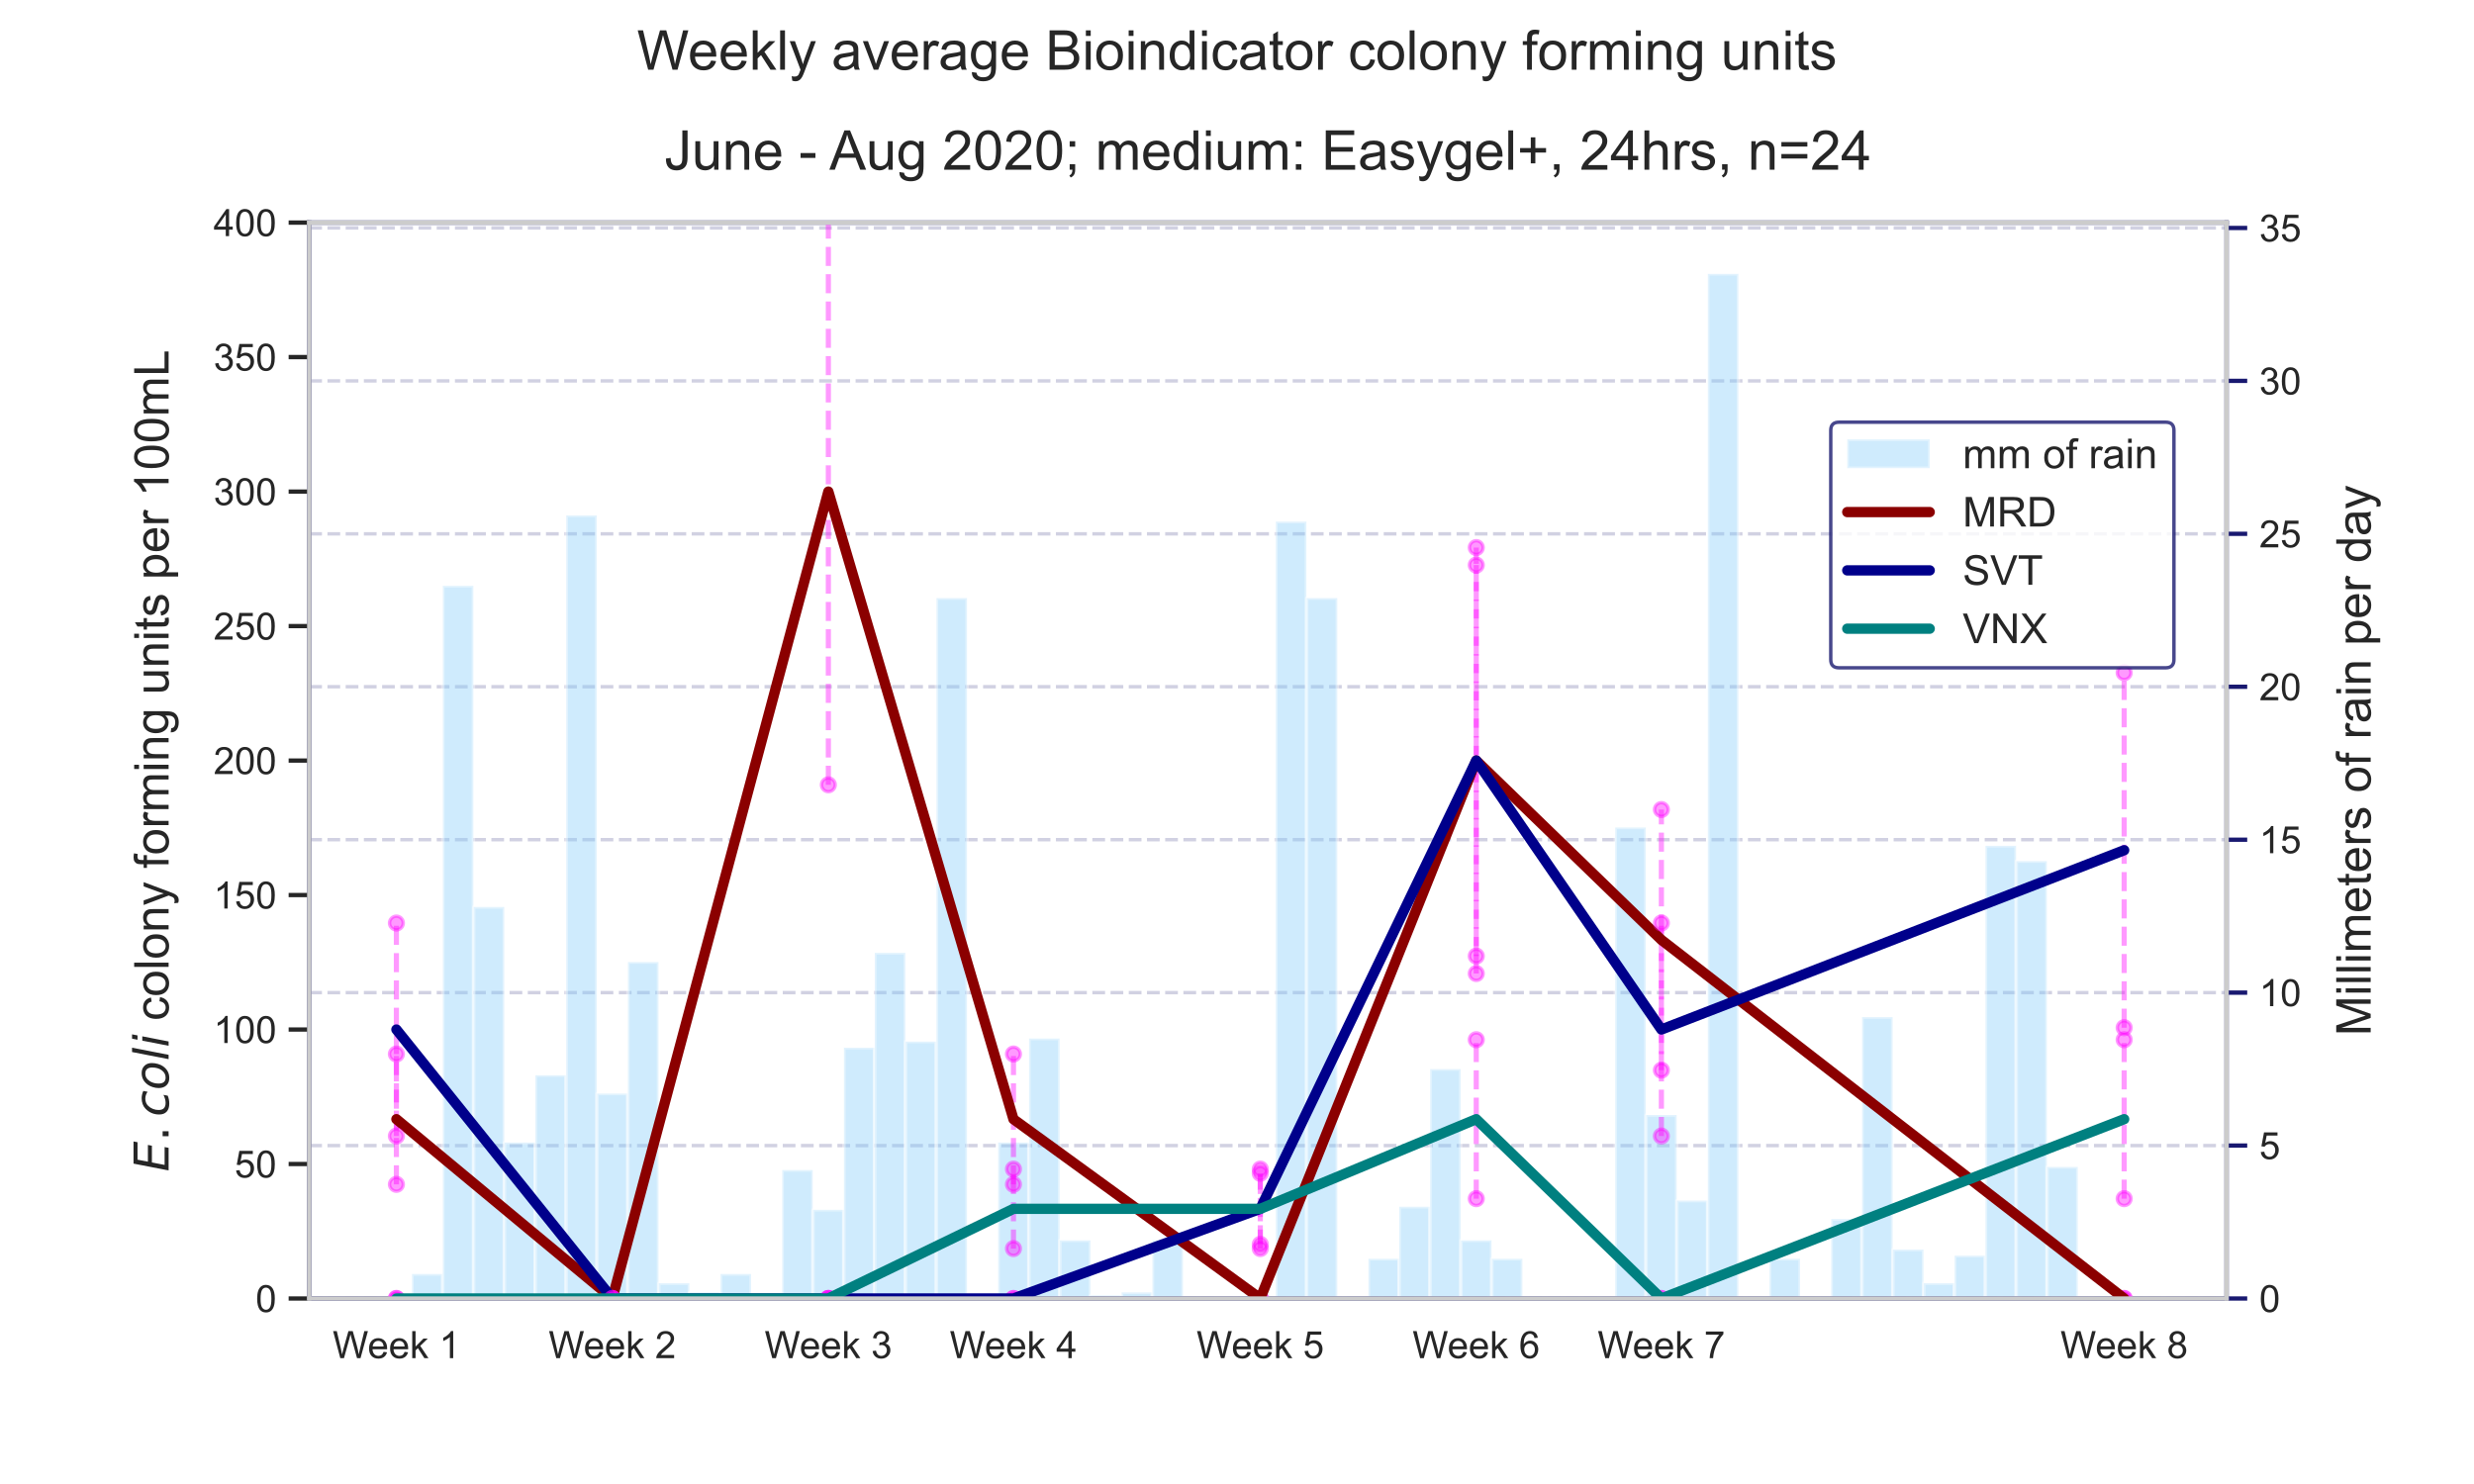 <?xml version="1.0" encoding="utf-8" standalone="no"?>
<!DOCTYPE svg PUBLIC "-//W3C//DTD SVG 1.1//EN"
  "http://www.w3.org/Graphics/SVG/1.1/DTD/svg11.dtd">
<!-- Created with matplotlib (https://matplotlib.org/) -->
<svg height="432pt" version="1.1" viewBox="0 0 720 432" width="720pt" xmlns="http://www.w3.org/2000/svg" xmlns:xlink="http://www.w3.org/1999/xlink">
 <defs>
  <style type="text/css">*{stroke-linecap:butt;stroke-linejoin:round;}</style>
 </defs>
 <g id="figure_1">
  <g id="patch_1">
   <path d="M 0 432 
L 720 432 
L 720 0 
L 0 0 
z
" style="fill:#ffffff;"/>
  </g>
  <g id="axes_1">
   <g id="patch_2">
    <path d="M 90 378 
L 648 378 
L 648 64.8 
L 90 64.8 
z
" style="fill:#ffffff;"/>
   </g>
   <g id="matplotlib.axis_1">
    <g id="xtick_1">
     <g id="text_1">
      <!-- Week 1 -->
      <g style="fill:#262626;" transform="translate(96.815 395.374)scale(0.11 -0.11)">
       <defs>
        <path d="M 20.219 0 
L 1.219 71.578 
L 10.938 71.578 
L 21.828 24.656 
Q 23.578 17.281 24.859 10.016 
Q 27.594 21.484 28.078 23.25 
L 41.703 71.578 
L 53.125 71.578 
L 63.375 35.359 
Q 67.234 21.875 68.953 10.016 
Q 70.312 16.797 72.516 25.594 
L 83.734 71.578 
L 93.266 71.578 
L 73.641 0 
L 64.5 0 
L 49.422 54.547 
Q 47.516 61.375 47.172 62.938 
Q 46.047 58.016 45.062 54.547 
L 29.891 0 
z
" id="ArialMT-87"/>
        <path d="M 42.094 16.703 
L 51.172 15.578 
Q 49.031 7.625 43.219 3.219 
Q 37.406 -1.172 28.375 -1.172 
Q 17 -1.172 10.328 5.828 
Q 3.656 12.844 3.656 25.484 
Q 3.656 38.578 10.391 45.797 
Q 17.141 53.031 27.875 53.031 
Q 38.281 53.031 44.875 45.953 
Q 51.469 38.875 51.469 26.031 
Q 51.469 25.25 51.422 23.688 
L 12.75 23.688 
Q 13.234 15.141 17.578 10.594 
Q 21.922 6.062 28.422 6.062 
Q 33.25 6.062 36.672 8.594 
Q 40.094 11.141 42.094 16.703 
z
M 13.234 30.906 
L 42.188 30.906 
Q 41.609 37.453 38.875 40.719 
Q 34.672 45.797 27.984 45.797 
Q 21.922 45.797 17.797 41.75 
Q 13.672 37.703 13.234 30.906 
z
" id="ArialMT-101"/>
        <path d="M 6.641 0 
L 6.641 71.578 
L 15.438 71.578 
L 15.438 30.766 
L 36.234 51.859 
L 47.609 51.859 
L 27.781 32.625 
L 49.609 0 
L 38.766 0 
L 21.625 26.516 
L 15.438 20.562 
L 15.438 0 
z
" id="ArialMT-107"/>
        <path id="ArialMT-32"/>
        <path d="M 37.25 0 
L 28.469 0 
L 28.469 56 
Q 25.297 52.984 20.141 49.953 
Q 14.984 46.922 10.891 45.406 
L 10.891 53.906 
Q 18.266 57.375 23.781 62.297 
Q 29.297 67.234 31.594 71.875 
L 37.25 71.875 
z
" id="ArialMT-49"/>
       </defs>
       <use xlink:href="#ArialMT-87"/>
       <use x="92.635" xlink:href="#ArialMT-101"/>
       <use x="148.25" xlink:href="#ArialMT-101"/>
       <use x="203.865" xlink:href="#ArialMT-107"/>
       <use x="253.865" xlink:href="#ArialMT-32"/>
       <use x="281.648" xlink:href="#ArialMT-49"/>
      </g>
     </g>
    </g>
    <g id="xtick_2">
     <g id="text_2">
      <!-- Week 2 -->
      <g style="fill:#262626;" transform="translate(159.668 395.374)scale(0.11 -0.11)">
       <defs>
        <path d="M 50.344 8.453 
L 50.344 0 
L 3.031 0 
Q 2.938 3.172 4.047 6.109 
Q 5.859 10.938 9.828 15.625 
Q 13.812 20.312 21.344 26.469 
Q 33.016 36.031 37.109 41.625 
Q 41.219 47.219 41.219 52.203 
Q 41.219 57.422 37.469 61 
Q 33.734 64.594 27.734 64.594 
Q 21.391 64.594 17.578 60.781 
Q 13.766 56.984 13.719 50.25 
L 4.688 51.172 
Q 5.609 61.281 11.656 66.578 
Q 17.719 71.875 27.938 71.875 
Q 38.234 71.875 44.234 66.156 
Q 50.25 60.453 50.25 52 
Q 50.25 47.703 48.484 43.547 
Q 46.734 39.406 42.656 34.812 
Q 38.578 30.219 29.109 22.219 
Q 21.188 15.578 18.938 13.203 
Q 16.703 10.844 15.234 8.453 
z
" id="ArialMT-50"/>
       </defs>
       <use xlink:href="#ArialMT-87"/>
       <use x="92.635" xlink:href="#ArialMT-101"/>
       <use x="148.25" xlink:href="#ArialMT-101"/>
       <use x="203.865" xlink:href="#ArialMT-107"/>
       <use x="253.865" xlink:href="#ArialMT-32"/>
       <use x="281.648" xlink:href="#ArialMT-50"/>
      </g>
     </g>
    </g>
    <g id="xtick_3">
     <g id="text_3">
      <!-- Week 3 -->
      <g style="fill:#262626;" transform="translate(222.522 395.374)scale(0.11 -0.11)">
       <defs>
        <path d="M 4.203 18.891 
L 12.984 20.062 
Q 14.5 12.594 18.141 9.297 
Q 21.781 6 27 6 
Q 33.203 6 37.469 10.297 
Q 41.75 14.594 41.75 20.953 
Q 41.75 27 37.797 30.922 
Q 33.844 34.859 27.734 34.859 
Q 25.25 34.859 21.531 33.891 
L 22.516 41.609 
Q 23.391 41.5 23.922 41.5 
Q 29.547 41.5 34.031 44.422 
Q 38.531 47.359 38.531 53.469 
Q 38.531 58.297 35.25 61.469 
Q 31.984 64.656 26.812 64.656 
Q 21.688 64.656 18.266 61.422 
Q 14.844 58.203 13.875 51.766 
L 5.078 53.328 
Q 6.688 62.156 12.391 67.016 
Q 18.109 71.875 26.609 71.875 
Q 32.469 71.875 37.391 69.359 
Q 42.328 66.844 44.938 62.5 
Q 47.562 58.156 47.562 53.266 
Q 47.562 48.641 45.062 44.828 
Q 42.578 41.016 37.703 38.766 
Q 44.047 37.312 47.562 32.688 
Q 51.078 28.078 51.078 21.141 
Q 51.078 11.766 44.234 5.25 
Q 37.406 -1.266 26.953 -1.266 
Q 17.531 -1.266 11.297 4.344 
Q 5.078 9.969 4.203 18.891 
z
" id="ArialMT-51"/>
       </defs>
       <use xlink:href="#ArialMT-87"/>
       <use x="92.635" xlink:href="#ArialMT-101"/>
       <use x="148.25" xlink:href="#ArialMT-101"/>
       <use x="203.865" xlink:href="#ArialMT-107"/>
       <use x="253.865" xlink:href="#ArialMT-32"/>
       <use x="281.648" xlink:href="#ArialMT-51"/>
      </g>
     </g>
    </g>
    <g id="xtick_4">
     <g id="text_4">
      <!-- Week 4 -->
      <g style="fill:#262626;" transform="translate(276.396 395.374)scale(0.11 -0.11)">
       <defs>
        <path d="M 32.328 0 
L 32.328 17.141 
L 1.266 17.141 
L 1.266 25.203 
L 33.938 71.578 
L 41.109 71.578 
L 41.109 25.203 
L 50.781 25.203 
L 50.781 17.141 
L 41.109 17.141 
L 41.109 0 
z
M 32.328 25.203 
L 32.328 57.469 
L 9.906 25.203 
z
" id="ArialMT-52"/>
       </defs>
       <use xlink:href="#ArialMT-87"/>
       <use x="92.635" xlink:href="#ArialMT-101"/>
       <use x="148.25" xlink:href="#ArialMT-101"/>
       <use x="203.865" xlink:href="#ArialMT-107"/>
       <use x="253.865" xlink:href="#ArialMT-32"/>
       <use x="281.648" xlink:href="#ArialMT-52"/>
      </g>
     </g>
    </g>
    <g id="xtick_5">
     <g id="text_5">
      <!-- Week 5 -->
      <g style="fill:#262626;" transform="translate(348.229 395.374)scale(0.11 -0.11)">
       <defs>
        <path d="M 4.156 18.75 
L 13.375 19.531 
Q 14.406 12.797 18.141 9.391 
Q 21.875 6 27.156 6 
Q 33.5 6 37.891 10.781 
Q 42.281 15.578 42.281 23.484 
Q 42.281 31 38.062 35.344 
Q 33.844 39.703 27 39.703 
Q 22.75 39.703 19.328 37.766 
Q 15.922 35.844 13.969 32.766 
L 5.719 33.844 
L 12.641 70.609 
L 48.25 70.609 
L 48.25 62.203 
L 19.672 62.203 
L 15.828 42.969 
Q 22.266 47.469 29.344 47.469 
Q 38.719 47.469 45.156 40.969 
Q 51.609 34.469 51.609 24.266 
Q 51.609 14.547 45.953 7.469 
Q 39.062 -1.219 27.156 -1.219 
Q 17.391 -1.219 11.203 4.25 
Q 5.031 9.719 4.156 18.75 
z
" id="ArialMT-53"/>
       </defs>
       <use xlink:href="#ArialMT-87"/>
       <use x="92.635" xlink:href="#ArialMT-101"/>
       <use x="148.25" xlink:href="#ArialMT-101"/>
       <use x="203.865" xlink:href="#ArialMT-107"/>
       <use x="253.865" xlink:href="#ArialMT-32"/>
       <use x="281.648" xlink:href="#ArialMT-53"/>
      </g>
     </g>
    </g>
    <g id="xtick_6">
     <g id="text_6">
      <!-- Week 6 -->
      <g style="fill:#262626;" transform="translate(411.082 395.374)scale(0.11 -0.11)">
       <defs>
        <path d="M 49.75 54.047 
L 41.016 53.375 
Q 39.844 58.547 37.703 60.891 
Q 34.125 64.656 28.906 64.656 
Q 24.703 64.656 21.531 62.312 
Q 17.391 59.281 14.984 53.469 
Q 12.594 47.656 12.5 36.922 
Q 15.672 41.75 20.266 44.094 
Q 24.859 46.438 29.891 46.438 
Q 38.672 46.438 44.844 39.969 
Q 51.031 33.5 51.031 23.25 
Q 51.031 16.5 48.125 10.719 
Q 45.219 4.938 40.141 1.859 
Q 35.062 -1.219 28.609 -1.219 
Q 17.625 -1.219 10.688 6.859 
Q 3.766 14.938 3.766 33.5 
Q 3.766 54.25 11.422 63.672 
Q 18.109 71.875 29.438 71.875 
Q 37.891 71.875 43.281 67.141 
Q 48.688 62.406 49.75 54.047 
z
M 13.875 23.188 
Q 13.875 18.656 15.797 14.5 
Q 17.719 10.359 21.188 8.172 
Q 24.656 6 28.469 6 
Q 34.031 6 38.031 10.484 
Q 42.047 14.984 42.047 22.703 
Q 42.047 30.125 38.078 34.391 
Q 34.125 38.672 28.125 38.672 
Q 22.172 38.672 18.016 34.391 
Q 13.875 30.125 13.875 23.188 
z
" id="ArialMT-54"/>
       </defs>
       <use xlink:href="#ArialMT-87"/>
       <use x="92.635" xlink:href="#ArialMT-101"/>
       <use x="148.25" xlink:href="#ArialMT-101"/>
       <use x="203.865" xlink:href="#ArialMT-107"/>
       <use x="253.865" xlink:href="#ArialMT-32"/>
       <use x="281.648" xlink:href="#ArialMT-54"/>
      </g>
     </g>
    </g>
    <g id="xtick_7">
     <g id="text_7">
      <!-- Week 7 -->
      <g style="fill:#262626;" transform="translate(464.957 395.374)scale(0.11 -0.11)">
       <defs>
        <path d="M 4.734 62.203 
L 4.734 70.656 
L 51.078 70.656 
L 51.078 63.812 
Q 44.234 56.547 37.516 44.484 
Q 30.812 32.422 27.156 19.672 
Q 24.516 10.688 23.781 0 
L 14.75 0 
Q 14.891 8.453 18.062 20.406 
Q 21.234 32.375 27.172 43.484 
Q 33.109 54.594 39.797 62.203 
z
" id="ArialMT-55"/>
       </defs>
       <use xlink:href="#ArialMT-87"/>
       <use x="92.635" xlink:href="#ArialMT-101"/>
       <use x="148.25" xlink:href="#ArialMT-101"/>
       <use x="203.865" xlink:href="#ArialMT-107"/>
       <use x="253.865" xlink:href="#ArialMT-32"/>
       <use x="281.648" xlink:href="#ArialMT-55"/>
      </g>
     </g>
    </g>
    <g id="xtick_8">
     <g id="text_8">
      <!-- Week 8 -->
      <g style="fill:#262626;" transform="translate(599.643 395.374)scale(0.11 -0.11)">
       <defs>
        <path d="M 17.672 38.812 
Q 12.203 40.828 9.562 44.531 
Q 6.938 48.25 6.938 53.422 
Q 6.938 61.234 12.547 66.547 
Q 18.172 71.875 27.484 71.875 
Q 36.859 71.875 42.578 66.422 
Q 48.297 60.984 48.297 53.172 
Q 48.297 48.188 45.672 44.5 
Q 43.062 40.828 37.75 38.812 
Q 44.344 36.672 47.781 31.875 
Q 51.219 27.094 51.219 20.453 
Q 51.219 11.281 44.719 5.031 
Q 38.234 -1.219 27.641 -1.219 
Q 17.047 -1.219 10.547 5.047 
Q 4.047 11.328 4.047 20.703 
Q 4.047 27.688 7.594 32.391 
Q 11.141 37.109 17.672 38.812 
z
M 15.922 53.719 
Q 15.922 48.641 19.188 45.406 
Q 22.469 42.188 27.688 42.188 
Q 32.766 42.188 36.016 45.375 
Q 39.266 48.578 39.266 53.219 
Q 39.266 58.062 35.906 61.359 
Q 32.562 64.656 27.594 64.656 
Q 22.562 64.656 19.234 61.422 
Q 15.922 58.203 15.922 53.719 
z
M 13.094 20.656 
Q 13.094 16.891 14.875 13.375 
Q 16.656 9.859 20.172 7.922 
Q 23.688 6 27.734 6 
Q 34.031 6 38.125 10.047 
Q 42.234 14.109 42.234 20.359 
Q 42.234 26.703 38.016 30.859 
Q 33.797 35.016 27.438 35.016 
Q 21.234 35.016 17.156 30.906 
Q 13.094 26.812 13.094 20.656 
z
" id="ArialMT-56"/>
       </defs>
       <use xlink:href="#ArialMT-87"/>
       <use x="92.635" xlink:href="#ArialMT-101"/>
       <use x="148.25" xlink:href="#ArialMT-101"/>
       <use x="203.865" xlink:href="#ArialMT-107"/>
       <use x="253.865" xlink:href="#ArialMT-32"/>
       <use x="281.648" xlink:href="#ArialMT-56"/>
      </g>
     </g>
    </g>
   </g>
   <g id="matplotlib.axis_2">
    <g id="ytick_1">
     <g id="line2d_1">
      <path clip-path="url(#p339432ddf6)" d="M 90 378 
L 648 378 
" style="fill:none;stroke:#191970;stroke-dasharray:3.7,1.6;stroke-dashoffset:0;stroke-opacity:0.2;"/>
     </g>
     <g id="line2d_2">
      <defs>
       <path d="M 0 0 
L 6 0 
" id="mb79438e7fa" style="stroke:#191970;stroke-width:1.25;"/>
      </defs>
      <g>
       <use style="fill:#191970;stroke:#191970;stroke-width:1.25;" x="648" xlink:href="#mb79438e7fa" y="378"/>
      </g>
     </g>
     <g id="text_9">
      <!-- 0 -->
      <g style="fill:#262626;" transform="translate(657.5 381.937)scale(0.11 -0.11)">
       <defs>
        <path d="M 4.156 35.297 
Q 4.156 48 6.766 55.734 
Q 9.375 63.484 14.516 67.672 
Q 19.672 71.875 27.484 71.875 
Q 33.25 71.875 37.594 69.547 
Q 41.938 67.234 44.766 62.859 
Q 47.609 58.5 49.219 52.219 
Q 50.828 45.953 50.828 35.297 
Q 50.828 22.703 48.234 14.969 
Q 45.656 7.234 40.5 3 
Q 35.359 -1.219 27.484 -1.219 
Q 17.141 -1.219 11.234 6.203 
Q 4.156 15.141 4.156 35.297 
z
M 13.188 35.297 
Q 13.188 17.672 17.312 11.828 
Q 21.438 6 27.484 6 
Q 33.547 6 37.672 11.859 
Q 41.797 17.719 41.797 35.297 
Q 41.797 52.984 37.672 58.781 
Q 33.547 64.594 27.391 64.594 
Q 21.344 64.594 17.719 59.469 
Q 13.188 52.938 13.188 35.297 
z
" id="ArialMT-48"/>
       </defs>
       <use xlink:href="#ArialMT-48"/>
      </g>
     </g>
    </g>
    <g id="ytick_2">
     <g id="line2d_3">
      <path clip-path="url(#p339432ddf6)" d="M 90 333.48 
L 648 333.48 
" style="fill:none;stroke:#191970;stroke-dasharray:3.7,1.6;stroke-dashoffset:0;stroke-opacity:0.2;"/>
     </g>
     <g id="line2d_4">
      <g>
       <use style="fill:#191970;stroke:#191970;stroke-width:1.25;" x="648" xlink:href="#mb79438e7fa" y="333.48"/>
      </g>
     </g>
     <g id="text_10">
      <!-- 5 -->
      <g style="fill:#262626;" transform="translate(657.5 337.417)scale(0.11 -0.11)">
       <use xlink:href="#ArialMT-53"/>
      </g>
     </g>
    </g>
    <g id="ytick_3">
     <g id="line2d_5">
      <path clip-path="url(#p339432ddf6)" d="M 90 288.959 
L 648 288.959 
" style="fill:none;stroke:#191970;stroke-dasharray:3.7,1.6;stroke-dashoffset:0;stroke-opacity:0.2;"/>
     </g>
     <g id="line2d_6">
      <g>
       <use style="fill:#191970;stroke:#191970;stroke-width:1.25;" x="648" xlink:href="#mb79438e7fa" y="288.959"/>
      </g>
     </g>
     <g id="text_11">
      <!-- 10 -->
      <g style="fill:#262626;" transform="translate(657.5 292.896)scale(0.11 -0.11)">
       <use xlink:href="#ArialMT-49"/>
       <use x="55.615" xlink:href="#ArialMT-48"/>
      </g>
     </g>
    </g>
    <g id="ytick_4">
     <g id="line2d_7">
      <path clip-path="url(#p339432ddf6)" d="M 90 244.439 
L 648 244.439 
" style="fill:none;stroke:#191970;stroke-dasharray:3.7,1.6;stroke-dashoffset:0;stroke-opacity:0.2;"/>
     </g>
     <g id="line2d_8">
      <g>
       <use style="fill:#191970;stroke:#191970;stroke-width:1.25;" x="648" xlink:href="#mb79438e7fa" y="244.439"/>
      </g>
     </g>
     <g id="text_12">
      <!-- 15 -->
      <g style="fill:#262626;" transform="translate(657.5 248.376)scale(0.11 -0.11)">
       <use xlink:href="#ArialMT-49"/>
       <use x="55.615" xlink:href="#ArialMT-53"/>
      </g>
     </g>
    </g>
    <g id="ytick_5">
     <g id="line2d_9">
      <path clip-path="url(#p339432ddf6)" d="M 90 199.919 
L 648 199.919 
" style="fill:none;stroke:#191970;stroke-dasharray:3.7,1.6;stroke-dashoffset:0;stroke-opacity:0.2;"/>
     </g>
     <g id="line2d_10">
      <g>
       <use style="fill:#191970;stroke:#191970;stroke-width:1.25;" x="648" xlink:href="#mb79438e7fa" y="199.919"/>
      </g>
     </g>
     <g id="text_13">
      <!-- 20 -->
      <g style="fill:#262626;" transform="translate(657.5 203.856)scale(0.11 -0.11)">
       <use xlink:href="#ArialMT-50"/>
       <use x="55.615" xlink:href="#ArialMT-48"/>
      </g>
     </g>
    </g>
    <g id="ytick_6">
     <g id="line2d_11">
      <path clip-path="url(#p339432ddf6)" d="M 90 155.399 
L 648 155.399 
" style="fill:none;stroke:#191970;stroke-dasharray:3.7,1.6;stroke-dashoffset:0;stroke-opacity:0.2;"/>
     </g>
     <g id="line2d_12">
      <g>
       <use style="fill:#191970;stroke:#191970;stroke-width:1.25;" x="648" xlink:href="#mb79438e7fa" y="155.399"/>
      </g>
     </g>
     <g id="text_14">
      <!-- 25 -->
      <g style="fill:#262626;" transform="translate(657.5 159.336)scale(0.11 -0.11)">
       <use xlink:href="#ArialMT-50"/>
       <use x="55.615" xlink:href="#ArialMT-53"/>
      </g>
     </g>
    </g>
    <g id="ytick_7">
     <g id="line2d_13">
      <path clip-path="url(#p339432ddf6)" d="M 90 110.878 
L 648 110.878 
" style="fill:none;stroke:#191970;stroke-dasharray:3.7,1.6;stroke-dashoffset:0;stroke-opacity:0.2;"/>
     </g>
     <g id="line2d_14">
      <g>
       <use style="fill:#191970;stroke:#191970;stroke-width:1.25;" x="648" xlink:href="#mb79438e7fa" y="110.878"/>
      </g>
     </g>
     <g id="text_15">
      <!-- 30 -->
      <g style="fill:#262626;" transform="translate(657.5 114.815)scale(0.11 -0.11)">
       <use xlink:href="#ArialMT-51"/>
       <use x="55.615" xlink:href="#ArialMT-48"/>
      </g>
     </g>
    </g>
    <g id="ytick_8">
     <g id="line2d_15">
      <path clip-path="url(#p339432ddf6)" d="M 90 66.358 
L 648 66.358 
" style="fill:none;stroke:#191970;stroke-dasharray:3.7,1.6;stroke-dashoffset:0;stroke-opacity:0.2;"/>
     </g>
     <g id="line2d_16">
      <g>
       <use style="fill:#191970;stroke:#191970;stroke-width:1.25;" x="648" xlink:href="#mb79438e7fa" y="66.358"/>
      </g>
     </g>
     <g id="text_16">
      <!-- 35 -->
      <g style="fill:#262626;" transform="translate(657.5 70.295)scale(0.11 -0.11)">
       <use xlink:href="#ArialMT-51"/>
       <use x="55.615" xlink:href="#ArialMT-53"/>
      </g>
     </g>
    </g>
    <g id="text_17">
     <!-- Millimeters of rain per day -->
     <g style="fill:#262626;" transform="translate(689.926 301.533)rotate(-90)scale(0.14 -0.14)">
      <defs>
       <path d="M 7.422 0 
L 7.422 71.578 
L 21.688 71.578 
L 38.625 20.906 
Q 40.969 13.812 42.047 10.297 
Q 43.266 14.203 45.844 21.781 
L 62.984 71.578 
L 75.734 71.578 
L 75.734 0 
L 66.609 0 
L 66.609 59.906 
L 45.797 0 
L 37.25 0 
L 16.547 60.938 
L 16.547 0 
z
" id="ArialMT-77"/>
       <path d="M 6.641 61.469 
L 6.641 71.578 
L 15.438 71.578 
L 15.438 61.469 
z
M 6.641 0 
L 6.641 51.859 
L 15.438 51.859 
L 15.438 0 
z
" id="ArialMT-105"/>
       <path d="M 6.391 0 
L 6.391 71.578 
L 15.188 71.578 
L 15.188 0 
z
" id="ArialMT-108"/>
       <path d="M 6.594 0 
L 6.594 51.859 
L 14.453 51.859 
L 14.453 44.578 
Q 16.891 48.391 20.938 50.703 
Q 25 53.031 30.172 53.031 
Q 35.938 53.031 39.625 50.641 
Q 43.312 48.25 44.828 43.953 
Q 50.984 53.031 60.844 53.031 
Q 68.562 53.031 72.703 48.75 
Q 76.859 44.484 76.859 35.594 
L 76.859 0 
L 68.109 0 
L 68.109 32.672 
Q 68.109 37.938 67.25 40.25 
Q 66.406 42.578 64.156 43.984 
Q 61.922 45.406 58.891 45.406 
Q 53.422 45.406 49.797 41.766 
Q 46.188 38.141 46.188 30.125 
L 46.188 0 
L 37.406 0 
L 37.406 33.688 
Q 37.406 39.547 35.25 42.469 
Q 33.109 45.406 28.219 45.406 
Q 24.516 45.406 21.359 43.453 
Q 18.219 41.5 16.797 37.734 
Q 15.375 33.984 15.375 26.906 
L 15.375 0 
z
" id="ArialMT-109"/>
       <path d="M 25.781 7.859 
L 27.047 0.094 
Q 23.344 -0.688 20.406 -0.688 
Q 15.625 -0.688 12.984 0.828 
Q 10.359 2.344 9.281 4.812 
Q 8.203 7.281 8.203 15.188 
L 8.203 45.016 
L 1.766 45.016 
L 1.766 51.859 
L 8.203 51.859 
L 8.203 64.703 
L 16.938 69.969 
L 16.938 51.859 
L 25.781 51.859 
L 25.781 45.016 
L 16.938 45.016 
L 16.938 14.703 
Q 16.938 10.938 17.406 9.859 
Q 17.875 8.797 18.922 8.156 
Q 19.969 7.516 21.922 7.516 
Q 23.391 7.516 25.781 7.859 
z
" id="ArialMT-116"/>
       <path d="M 6.5 0 
L 6.5 51.859 
L 14.406 51.859 
L 14.406 44 
Q 17.438 49.516 20 51.266 
Q 22.562 53.031 25.641 53.031 
Q 30.078 53.031 34.672 50.203 
L 31.641 42.047 
Q 28.422 43.953 25.203 43.953 
Q 22.312 43.953 20.016 42.219 
Q 17.719 40.484 16.75 37.406 
Q 15.281 32.719 15.281 27.156 
L 15.281 0 
z
" id="ArialMT-114"/>
       <path d="M 3.078 15.484 
L 11.766 16.844 
Q 12.5 11.625 15.844 8.844 
Q 19.188 6.062 25.203 6.062 
Q 31.25 6.062 34.172 8.516 
Q 37.109 10.984 37.109 14.312 
Q 37.109 17.281 34.516 19 
Q 32.719 20.172 25.531 21.969 
Q 15.875 24.422 12.141 26.203 
Q 8.406 27.984 6.469 31.125 
Q 4.547 34.281 4.547 38.094 
Q 4.547 41.547 6.125 44.5 
Q 7.719 47.469 10.453 49.422 
Q 12.5 50.922 16.031 51.969 
Q 19.578 53.031 23.641 53.031 
Q 29.734 53.031 34.344 51.266 
Q 38.969 49.516 41.156 46.5 
Q 43.359 43.5 44.188 38.484 
L 35.594 37.312 
Q 35.016 41.312 32.203 43.547 
Q 29.391 45.797 24.266 45.797 
Q 18.219 45.797 15.625 43.797 
Q 13.031 41.797 13.031 39.109 
Q 13.031 37.406 14.109 36.031 
Q 15.188 34.625 17.484 33.688 
Q 18.797 33.203 25.25 31.453 
Q 34.578 28.953 38.25 27.359 
Q 41.938 25.781 44.031 22.75 
Q 46.141 19.734 46.141 15.234 
Q 46.141 10.844 43.578 6.953 
Q 41.016 3.078 36.172 0.953 
Q 31.344 -1.172 25.25 -1.172 
Q 15.141 -1.172 9.844 3.031 
Q 4.547 7.234 3.078 15.484 
z
" id="ArialMT-115"/>
       <path d="M 3.328 25.922 
Q 3.328 40.328 11.328 47.266 
Q 18.016 53.031 27.641 53.031 
Q 38.328 53.031 45.109 46.016 
Q 51.906 39.016 51.906 26.656 
Q 51.906 16.656 48.906 10.906 
Q 45.906 5.172 40.156 2 
Q 34.422 -1.172 27.641 -1.172 
Q 16.75 -1.172 10.031 5.812 
Q 3.328 12.797 3.328 25.922 
z
M 12.359 25.922 
Q 12.359 15.969 16.703 11.016 
Q 21.047 6.062 27.641 6.062 
Q 34.188 6.062 38.531 11.031 
Q 42.875 16.016 42.875 26.219 
Q 42.875 35.844 38.5 40.797 
Q 34.125 45.75 27.641 45.75 
Q 21.047 45.75 16.703 40.812 
Q 12.359 35.891 12.359 25.922 
z
" id="ArialMT-111"/>
       <path d="M 8.688 0 
L 8.688 45.016 
L 0.922 45.016 
L 0.922 51.859 
L 8.688 51.859 
L 8.688 57.375 
Q 8.688 62.594 9.625 65.141 
Q 10.891 68.562 14.078 70.672 
Q 17.281 72.797 23.047 72.797 
Q 26.766 72.797 31.25 71.922 
L 29.938 64.266 
Q 27.203 64.75 24.75 64.75 
Q 20.75 64.75 19.094 63.031 
Q 17.438 61.328 17.438 56.641 
L 17.438 51.859 
L 27.547 51.859 
L 27.547 45.016 
L 17.438 45.016 
L 17.438 0 
z
" id="ArialMT-102"/>
       <path d="M 40.438 6.391 
Q 35.547 2.25 31.031 0.531 
Q 26.516 -1.172 21.344 -1.172 
Q 12.797 -1.172 8.203 3 
Q 3.609 7.172 3.609 13.672 
Q 3.609 17.484 5.344 20.625 
Q 7.078 23.781 9.891 25.688 
Q 12.703 27.594 16.219 28.562 
Q 18.797 29.25 24.031 29.891 
Q 34.672 31.156 39.703 32.906 
Q 39.75 34.719 39.75 35.203 
Q 39.75 40.578 37.25 42.781 
Q 33.891 45.75 27.25 45.75 
Q 21.047 45.75 18.094 43.578 
Q 15.141 41.406 13.719 35.891 
L 5.125 37.062 
Q 6.297 42.578 8.984 45.969 
Q 11.672 49.359 16.75 51.188 
Q 21.828 53.031 28.516 53.031 
Q 35.156 53.031 39.297 51.469 
Q 43.453 49.906 45.406 47.531 
Q 47.359 45.172 48.141 41.547 
Q 48.578 39.312 48.578 33.453 
L 48.578 21.734 
Q 48.578 9.469 49.141 6.219 
Q 49.703 2.984 51.375 0 
L 42.188 0 
Q 40.828 2.734 40.438 6.391 
z
M 39.703 26.031 
Q 34.906 24.078 25.344 22.703 
Q 19.922 21.922 17.672 20.938 
Q 15.438 19.969 14.203 18.094 
Q 12.984 16.219 12.984 13.922 
Q 12.984 10.406 15.641 8.062 
Q 18.312 5.719 23.438 5.719 
Q 28.516 5.719 32.469 7.938 
Q 36.422 10.156 38.281 14.016 
Q 39.703 17 39.703 22.797 
z
" id="ArialMT-97"/>
       <path d="M 6.594 0 
L 6.594 51.859 
L 14.5 51.859 
L 14.5 44.484 
Q 20.219 53.031 31 53.031 
Q 35.688 53.031 39.625 51.344 
Q 43.562 49.656 45.516 46.922 
Q 47.469 44.188 48.25 40.438 
Q 48.734 37.984 48.734 31.891 
L 48.734 0 
L 39.938 0 
L 39.938 31.547 
Q 39.938 36.922 38.906 39.578 
Q 37.891 42.234 35.281 43.812 
Q 32.672 45.406 29.156 45.406 
Q 23.531 45.406 19.453 41.844 
Q 15.375 38.281 15.375 28.328 
L 15.375 0 
z
" id="ArialMT-110"/>
       <path d="M 6.594 -19.875 
L 6.594 51.859 
L 14.594 51.859 
L 14.594 45.125 
Q 17.438 49.078 21 51.047 
Q 24.562 53.031 29.641 53.031 
Q 36.281 53.031 41.359 49.609 
Q 46.438 46.188 49.016 39.953 
Q 51.609 33.734 51.609 26.312 
Q 51.609 18.359 48.75 11.984 
Q 45.906 5.609 40.453 2.219 
Q 35.016 -1.172 29 -1.172 
Q 24.609 -1.172 21.109 0.688 
Q 17.625 2.547 15.375 5.375 
L 15.375 -19.875 
z
M 14.547 25.641 
Q 14.547 15.625 18.594 10.844 
Q 22.656 6.062 28.422 6.062 
Q 34.281 6.062 38.453 11.016 
Q 42.625 15.969 42.625 26.375 
Q 42.625 36.281 38.547 41.203 
Q 34.469 46.141 28.812 46.141 
Q 23.188 46.141 18.859 40.891 
Q 14.547 35.641 14.547 25.641 
z
" id="ArialMT-112"/>
       <path d="M 40.234 0 
L 40.234 6.547 
Q 35.297 -1.172 25.734 -1.172 
Q 19.531 -1.172 14.328 2.25 
Q 9.125 5.672 6.266 11.797 
Q 3.422 17.922 3.422 25.875 
Q 3.422 33.641 6 39.969 
Q 8.594 46.297 13.766 49.656 
Q 18.953 53.031 25.344 53.031 
Q 30.031 53.031 33.688 51.047 
Q 37.359 49.078 39.656 45.906 
L 39.656 71.578 
L 48.391 71.578 
L 48.391 0 
z
M 12.453 25.875 
Q 12.453 15.922 16.641 10.984 
Q 20.844 6.062 26.562 6.062 
Q 32.328 6.062 36.344 10.766 
Q 40.375 15.484 40.375 25.141 
Q 40.375 35.797 36.266 40.766 
Q 32.172 45.75 26.172 45.75 
Q 20.312 45.75 16.375 40.969 
Q 12.453 36.188 12.453 25.875 
z
" id="ArialMT-100"/>
       <path d="M 6.203 -19.969 
L 5.219 -11.719 
Q 8.109 -12.5 10.25 -12.5 
Q 13.188 -12.5 14.938 -11.516 
Q 16.703 -10.547 17.828 -8.797 
Q 18.656 -7.469 20.516 -2.25 
Q 20.75 -1.516 21.297 -0.094 
L 1.609 51.859 
L 11.078 51.859 
L 21.875 21.828 
Q 23.969 16.109 25.641 9.812 
Q 27.156 15.875 29.25 21.625 
L 40.328 51.859 
L 49.125 51.859 
L 29.391 -0.875 
Q 26.219 -9.422 24.469 -12.641 
Q 22.125 -17 19.094 -19.016 
Q 16.062 -21.047 11.859 -21.047 
Q 9.328 -21.047 6.203 -19.969 
z
" id="ArialMT-121"/>
      </defs>
      <use xlink:href="#ArialMT-77"/>
      <use x="83.301" xlink:href="#ArialMT-105"/>
      <use x="105.518" xlink:href="#ArialMT-108"/>
      <use x="127.734" xlink:href="#ArialMT-108"/>
      <use x="149.951" xlink:href="#ArialMT-105"/>
      <use x="172.168" xlink:href="#ArialMT-109"/>
      <use x="255.469" xlink:href="#ArialMT-101"/>
      <use x="311.084" xlink:href="#ArialMT-116"/>
      <use x="338.867" xlink:href="#ArialMT-101"/>
      <use x="394.482" xlink:href="#ArialMT-114"/>
      <use x="427.783" xlink:href="#ArialMT-115"/>
      <use x="477.783" xlink:href="#ArialMT-32"/>
      <use x="505.566" xlink:href="#ArialMT-111"/>
      <use x="561.182" xlink:href="#ArialMT-102"/>
      <use x="588.965" xlink:href="#ArialMT-32"/>
      <use x="616.748" xlink:href="#ArialMT-114"/>
      <use x="650.049" xlink:href="#ArialMT-97"/>
      <use x="705.664" xlink:href="#ArialMT-105"/>
      <use x="727.881" xlink:href="#ArialMT-110"/>
      <use x="783.496" xlink:href="#ArialMT-32"/>
      <use x="811.279" xlink:href="#ArialMT-112"/>
      <use x="866.895" xlink:href="#ArialMT-101"/>
      <use x="922.51" xlink:href="#ArialMT-114"/>
      <use x="955.811" xlink:href="#ArialMT-32"/>
      <use x="983.594" xlink:href="#ArialMT-100"/>
      <use x="1039.209" xlink:href="#ArialMT-97"/>
      <use x="1094.824" xlink:href="#ArialMT-121"/>
     </g>
    </g>
   </g>
   <g id="patch_3">
    <path clip-path="url(#p339432ddf6)" d="M 119.898 378 
L 128.787 378 
L 128.787 370.877 
L 119.898 370.877 
z
" style="fill:#87cefa;opacity:0.4;stroke:#ffffff;stroke-linejoin:miter;"/>
   </g>
   <g id="patch_4">
    <path clip-path="url(#p339432ddf6)" d="M 128.877 378 
L 137.766 378 
L 137.766 170.536 
L 128.877 170.536 
z
" style="fill:#87cefa;opacity:0.4;stroke:#ffffff;stroke-linejoin:miter;"/>
   </g>
   <g id="patch_5">
    <path clip-path="url(#p339432ddf6)" d="M 137.856 378 
L 146.745 378 
L 146.745 264.028 
L 137.856 264.028 
z
" style="fill:#87cefa;opacity:0.4;stroke:#ffffff;stroke-linejoin:miter;"/>
   </g>
   <g id="patch_6">
    <path clip-path="url(#p339432ddf6)" d="M 146.835 378 
L 155.725 378 
L 155.725 332.589 
L 146.835 332.589 
z
" style="fill:#87cefa;opacity:0.4;stroke:#ffffff;stroke-linejoin:miter;"/>
   </g>
   <g id="patch_7">
    <path clip-path="url(#p339432ddf6)" d="M 155.814 378 
L 164.704 378 
L 164.704 313 
L 155.814 313 
z
" style="fill:#87cefa;opacity:0.4;stroke:#ffffff;stroke-linejoin:miter;"/>
   </g>
   <g id="patch_8">
    <path clip-path="url(#p339432ddf6)" d="M 164.793 378 
L 173.683 378 
L 173.683 150.056 
L 164.793 150.056 
z
" style="fill:#87cefa;opacity:0.4;stroke:#ffffff;stroke-linejoin:miter;"/>
   </g>
   <g id="patch_9">
    <path clip-path="url(#p339432ddf6)" d="M 173.773 378 
L 182.662 378 
L 182.662 318.343 
L 173.773 318.343 
z
" style="fill:#87cefa;opacity:0.4;stroke:#ffffff;stroke-linejoin:miter;"/>
   </g>
   <g id="patch_10">
    <path clip-path="url(#p339432ddf6)" d="M 182.752 378 
L 191.641 378 
L 191.641 280.055 
L 182.752 280.055 
z
" style="fill:#87cefa;opacity:0.4;stroke:#ffffff;stroke-linejoin:miter;"/>
   </g>
   <g id="patch_11">
    <path clip-path="url(#p339432ddf6)" d="M 191.731 378 
L 200.62 378 
L 200.62 373.548 
L 191.731 373.548 
z
" style="fill:#87cefa;opacity:0.4;stroke:#ffffff;stroke-linejoin:miter;"/>
   </g>
   <g id="patch_12">
    <path clip-path="url(#p339432ddf6)" d="M 200.71 378 
L 209.599 378 
L 209.599 376.219 
L 200.71 376.219 
z
" style="fill:#87cefa;opacity:0.4;stroke:#ffffff;stroke-linejoin:miter;"/>
   </g>
   <g id="patch_13">
    <path clip-path="url(#p339432ddf6)" d="M 209.689 378 
L 218.578 378 
L 218.578 370.877 
L 209.689 370.877 
z
" style="fill:#87cefa;opacity:0.4;stroke:#ffffff;stroke-linejoin:miter;"/>
   </g>
   <g id="patch_14">
    <path clip-path="url(#p339432ddf6)" d="M 218.668 378 
L 227.557 378 
L 227.557 378 
L 218.668 378 
z
" style="fill:#87cefa;opacity:0.4;stroke:#ffffff;stroke-linejoin:miter;"/>
   </g>
   <g id="patch_15">
    <path clip-path="url(#p339432ddf6)" d="M 227.647 378 
L 236.536 378 
L 236.536 340.603 
L 227.647 340.603 
z
" style="fill:#87cefa;opacity:0.4;stroke:#ffffff;stroke-linejoin:miter;"/>
   </g>
   <g id="patch_16">
    <path clip-path="url(#p339432ddf6)" d="M 236.626 378 
L 245.515 378 
L 245.515 352.178 
L 236.626 352.178 
z
" style="fill:#87cefa;opacity:0.4;stroke:#ffffff;stroke-linejoin:miter;"/>
   </g>
   <g id="patch_17">
    <path clip-path="url(#p339432ddf6)" d="M 245.605 378 
L 254.494 378 
L 254.494 304.987 
L 245.605 304.987 
z
" style="fill:#87cefa;opacity:0.4;stroke:#ffffff;stroke-linejoin:miter;"/>
   </g>
   <g id="patch_18">
    <path clip-path="url(#p339432ddf6)" d="M 254.584 378 
L 263.473 378 
L 263.473 277.384 
L 254.584 277.384 
z
" style="fill:#87cefa;opacity:0.4;stroke:#ffffff;stroke-linejoin:miter;"/>
   </g>
   <g id="patch_19">
    <path clip-path="url(#p339432ddf6)" d="M 263.563 378 
L 272.453 378 
L 272.453 303.206 
L 263.563 303.206 
z
" style="fill:#87cefa;opacity:0.4;stroke:#ffffff;stroke-linejoin:miter;"/>
   </g>
   <g id="patch_20">
    <path clip-path="url(#p339432ddf6)" d="M 272.542 378 
L 281.432 378 
L 281.432 174.097 
L 272.542 174.097 
z
" style="fill:#87cefa;opacity:0.4;stroke:#ffffff;stroke-linejoin:miter;"/>
   </g>
   <g id="patch_21">
    <path clip-path="url(#p339432ddf6)" d="M 281.521 378 
L 290.411 378 
L 290.411 378 
L 281.521 378 
z
" style="fill:#87cefa;opacity:0.4;stroke:#ffffff;stroke-linejoin:miter;"/>
   </g>
   <g id="patch_22">
    <path clip-path="url(#p339432ddf6)" d="M 290.5 378 
L 299.39 378 
L 299.39 332.589 
L 290.5 332.589 
z
" style="fill:#87cefa;opacity:0.4;stroke:#ffffff;stroke-linejoin:miter;"/>
   </g>
   <g id="patch_23">
    <path clip-path="url(#p339432ddf6)" d="M 299.48 378 
L 308.369 378 
L 308.369 302.316 
L 299.48 302.316 
z
" style="fill:#87cefa;opacity:0.4;stroke:#ffffff;stroke-linejoin:miter;"/>
   </g>
   <g id="patch_24">
    <path clip-path="url(#p339432ddf6)" d="M 308.459 378 
L 317.348 378 
L 317.348 361.082 
L 308.459 361.082 
z
" style="fill:#87cefa;opacity:0.4;stroke:#ffffff;stroke-linejoin:miter;"/>
   </g>
   <g id="patch_25">
    <path clip-path="url(#p339432ddf6)" d="M 317.438 378 
L 326.327 378 
L 326.327 377.11 
L 317.438 377.11 
z
" style="fill:#87cefa;opacity:0.4;stroke:#ffffff;stroke-linejoin:miter;"/>
   </g>
   <g id="patch_26">
    <path clip-path="url(#p339432ddf6)" d="M 326.417 378 
L 335.306 378 
L 335.306 376.219 
L 326.417 376.219 
z
" style="fill:#87cefa;opacity:0.4;stroke:#ffffff;stroke-linejoin:miter;"/>
   </g>
   <g id="patch_27">
    <path clip-path="url(#p339432ddf6)" d="M 335.396 378 
L 344.285 378 
L 344.285 361.082 
L 335.396 361.082 
z
" style="fill:#87cefa;opacity:0.4;stroke:#ffffff;stroke-linejoin:miter;"/>
   </g>
   <g id="patch_28">
    <path clip-path="url(#p339432ddf6)" d="M 344.375 378 
L 353.264 378 
L 353.264 378 
L 344.375 378 
z
" style="fill:#87cefa;opacity:0.4;stroke:#ffffff;stroke-linejoin:miter;"/>
   </g>
   <g id="patch_29">
    <path clip-path="url(#p339432ddf6)" d="M 353.354 378 
L 362.243 378 
L 362.243 378 
L 353.354 378 
z
" style="fill:#87cefa;opacity:0.4;stroke:#ffffff;stroke-linejoin:miter;"/>
   </g>
   <g id="patch_30">
    <path clip-path="url(#p339432ddf6)" d="M 362.333 378 
L 371.222 378 
L 371.222 378 
L 362.333 378 
z
" style="fill:#87cefa;opacity:0.4;stroke:#ffffff;stroke-linejoin:miter;"/>
   </g>
   <g id="patch_31">
    <path clip-path="url(#p339432ddf6)" d="M 371.312 378 
L 380.201 378 
L 380.201 151.837 
L 371.312 151.837 
z
" style="fill:#87cefa;opacity:0.4;stroke:#ffffff;stroke-linejoin:miter;"/>
   </g>
   <g id="patch_32">
    <path clip-path="url(#p339432ddf6)" d="M 380.291 378 
L 389.18 378 
L 389.18 174.097 
L 380.291 174.097 
z
" style="fill:#87cefa;opacity:0.4;stroke:#ffffff;stroke-linejoin:miter;"/>
   </g>
   <g id="patch_33">
    <path clip-path="url(#p339432ddf6)" d="M 389.27 378 
L 398.16 378 
L 398.16 378 
L 389.27 378 
z
" style="fill:#87cefa;opacity:0.4;stroke:#ffffff;stroke-linejoin:miter;"/>
   </g>
   <g id="patch_34">
    <path clip-path="url(#p339432ddf6)" d="M 398.249 378 
L 407.139 378 
L 407.139 366.425 
L 398.249 366.425 
z
" style="fill:#87cefa;opacity:0.4;stroke:#ffffff;stroke-linejoin:miter;"/>
   </g>
   <g id="patch_35">
    <path clip-path="url(#p339432ddf6)" d="M 407.228 378 
L 416.118 378 
L 416.118 351.288 
L 407.228 351.288 
z
" style="fill:#87cefa;opacity:0.4;stroke:#ffffff;stroke-linejoin:miter;"/>
   </g>
   <g id="patch_36">
    <path clip-path="url(#p339432ddf6)" d="M 416.207 378 
L 425.097 378 
L 425.097 311.22 
L 416.207 311.22 
z
" style="fill:#87cefa;opacity:0.4;stroke:#ffffff;stroke-linejoin:miter;"/>
   </g>
   <g id="patch_37">
    <path clip-path="url(#p339432ddf6)" d="M 425.187 378 
L 434.076 378 
L 434.076 361.082 
L 425.187 361.082 
z
" style="fill:#87cefa;opacity:0.4;stroke:#ffffff;stroke-linejoin:miter;"/>
   </g>
   <g id="patch_38">
    <path clip-path="url(#p339432ddf6)" d="M 434.166 378 
L 443.055 378 
L 443.055 366.425 
L 434.166 366.425 
z
" style="fill:#87cefa;opacity:0.4;stroke:#ffffff;stroke-linejoin:miter;"/>
   </g>
   <g id="patch_39">
    <path clip-path="url(#p339432ddf6)" d="M 443.145 378 
L 452.034 378 
L 452.034 378 
L 443.145 378 
z
" style="fill:#87cefa;opacity:0.4;stroke:#ffffff;stroke-linejoin:miter;"/>
   </g>
   <g id="patch_40">
    <path clip-path="url(#p339432ddf6)" d="M 452.124 378 
L 461.013 378 
L 461.013 378 
L 452.124 378 
z
" style="fill:#87cefa;opacity:0.4;stroke:#ffffff;stroke-linejoin:miter;"/>
   </g>
   <g id="patch_41">
    <path clip-path="url(#p339432ddf6)" d="M 461.103 378 
L 469.992 378 
L 469.992 378 
L 461.103 378 
z
" style="fill:#87cefa;opacity:0.4;stroke:#ffffff;stroke-linejoin:miter;"/>
   </g>
   <g id="patch_42">
    <path clip-path="url(#p339432ddf6)" d="M 470.082 378 
L 478.971 378 
L 478.971 240.878 
L 470.082 240.878 
z
" style="fill:#87cefa;opacity:0.4;stroke:#ffffff;stroke-linejoin:miter;"/>
   </g>
   <g id="patch_43">
    <path clip-path="url(#p339432ddf6)" d="M 479.061 378 
L 487.95 378 
L 487.95 324.576 
L 479.061 324.576 
z
" style="fill:#87cefa;opacity:0.4;stroke:#ffffff;stroke-linejoin:miter;"/>
   </g>
   <g id="patch_44">
    <path clip-path="url(#p339432ddf6)" d="M 488.04 378 
L 496.929 378 
L 496.929 349.507 
L 488.04 349.507 
z
" style="fill:#87cefa;opacity:0.4;stroke:#ffffff;stroke-linejoin:miter;"/>
   </g>
   <g id="patch_45">
    <path clip-path="url(#p339432ddf6)" d="M 497.019 378 
L 505.908 378 
L 505.908 79.714 
L 497.019 79.714 
z
" style="fill:#87cefa;opacity:0.4;stroke:#ffffff;stroke-linejoin:miter;"/>
   </g>
   <g id="patch_46">
    <path clip-path="url(#p339432ddf6)" d="M 505.998 378 
L 514.887 378 
L 514.887 378 
L 505.998 378 
z
" style="fill:#87cefa;opacity:0.4;stroke:#ffffff;stroke-linejoin:miter;"/>
   </g>
   <g id="patch_47">
    <path clip-path="url(#p339432ddf6)" d="M 514.977 378 
L 523.867 378 
L 523.867 366.425 
L 514.977 366.425 
z
" style="fill:#87cefa;opacity:0.4;stroke:#ffffff;stroke-linejoin:miter;"/>
   </g>
   <g id="patch_48">
    <path clip-path="url(#p339432ddf6)" d="M 523.956 378 
L 532.846 378 
L 532.846 378 
L 523.956 378 
z
" style="fill:#87cefa;opacity:0.4;stroke:#ffffff;stroke-linejoin:miter;"/>
   </g>
   <g id="patch_49">
    <path clip-path="url(#p339432ddf6)" d="M 532.935 378 
L 541.825 378 
L 541.825 354.849 
L 532.935 354.849 
z
" style="fill:#87cefa;opacity:0.4;stroke:#ffffff;stroke-linejoin:miter;"/>
   </g>
   <g id="patch_50">
    <path clip-path="url(#p339432ddf6)" d="M 541.914 378 
L 550.804 378 
L 550.804 296.083 
L 541.914 296.083 
z
" style="fill:#87cefa;opacity:0.4;stroke:#ffffff;stroke-linejoin:miter;"/>
   </g>
   <g id="patch_51">
    <path clip-path="url(#p339432ddf6)" d="M 550.894 378 
L 559.783 378 
L 559.783 363.754 
L 550.894 363.754 
z
" style="fill:#87cefa;opacity:0.4;stroke:#ffffff;stroke-linejoin:miter;"/>
   </g>
   <g id="patch_52">
    <path clip-path="url(#p339432ddf6)" d="M 559.873 378 
L 568.762 378 
L 568.762 373.548 
L 559.873 373.548 
z
" style="fill:#87cefa;opacity:0.4;stroke:#ffffff;stroke-linejoin:miter;"/>
   </g>
   <g id="patch_53">
    <path clip-path="url(#p339432ddf6)" d="M 568.852 378 
L 577.741 378 
L 577.741 365.534 
L 568.852 365.534 
z
" style="fill:#87cefa;opacity:0.4;stroke:#ffffff;stroke-linejoin:miter;"/>
   </g>
   <g id="patch_54">
    <path clip-path="url(#p339432ddf6)" d="M 577.831 378 
L 586.72 378 
L 586.72 246.22 
L 577.831 246.22 
z
" style="fill:#87cefa;opacity:0.4;stroke:#ffffff;stroke-linejoin:miter;"/>
   </g>
   <g id="patch_55">
    <path clip-path="url(#p339432ddf6)" d="M 586.81 378 
L 595.699 378 
L 595.699 250.672 
L 586.81 250.672 
z
" style="fill:#87cefa;opacity:0.4;stroke:#ffffff;stroke-linejoin:miter;"/>
   </g>
   <g id="patch_56">
    <path clip-path="url(#p339432ddf6)" d="M 595.789 378 
L 604.678 378 
L 604.678 339.713 
L 595.789 339.713 
z
" style="fill:#87cefa;opacity:0.4;stroke:#ffffff;stroke-linejoin:miter;"/>
   </g>
   <g id="patch_57">
    <path clip-path="url(#p339432ddf6)" d="M 604.768 378 
L 613.657 378 
L 613.657 378 
L 604.768 378 
z
" style="fill:#87cefa;opacity:0.4;stroke:#ffffff;stroke-linejoin:miter;"/>
   </g>
   <g id="patch_58">
    <path clip-path="url(#p339432ddf6)" d="M 613.747 378 
L 622.636 378 
L 622.636 378 
L 613.747 378 
z
" style="fill:#87cefa;opacity:0.4;stroke:#ffffff;stroke-linejoin:miter;"/>
   </g>
   <g id="patch_59">
    <path d="M 90 378 
L 90 64.8 
" style="fill:none;stroke:#191970;stroke-linecap:square;stroke-linejoin:miter;stroke-width:1.25;"/>
   </g>
   <g id="patch_60">
    <path d="M 648 378 
L 648 64.8 
" style="fill:none;stroke:#191970;stroke-linecap:square;stroke-linejoin:miter;stroke-width:1.25;"/>
   </g>
   <g id="patch_61">
    <path d="M 90 378 
L 648 378 
" style="fill:none;stroke:#191970;stroke-linecap:square;stroke-linejoin:miter;stroke-width:1.25;"/>
   </g>
   <g id="patch_62">
    <path d="M 90 64.8 
L 648 64.8 
" style="fill:none;stroke:#191970;stroke-linecap:square;stroke-linejoin:miter;stroke-width:1.25;"/>
   </g>
  </g>
  <g id="axes_2">
   <g id="matplotlib.axis_3">
    <g id="ytick_9">
     <g id="line2d_17">
      <defs>
       <path d="M 0 0 
L -6 0 
" id="m5cdc97cc71" style="stroke:#262626;stroke-width:1.25;"/>
      </defs>
      <g>
       <use style="fill:#262626;stroke:#262626;stroke-width:1.25;" x="90" xlink:href="#m5cdc97cc71" y="378"/>
      </g>
     </g>
     <g id="text_18">
      <!-- 0 -->
      <g style="fill:#262626;" transform="translate(74.383 381.937)scale(0.11 -0.11)">
       <use xlink:href="#ArialMT-48"/>
      </g>
     </g>
    </g>
    <g id="ytick_10">
     <g id="line2d_18">
      <g>
       <use style="fill:#262626;stroke:#262626;stroke-width:1.25;" x="90" xlink:href="#m5cdc97cc71" y="338.85"/>
      </g>
     </g>
     <g id="text_19">
      <!-- 50 -->
      <g style="fill:#262626;" transform="translate(68.266 342.787)scale(0.11 -0.11)">
       <use xlink:href="#ArialMT-53"/>
       <use x="55.615" xlink:href="#ArialMT-48"/>
      </g>
     </g>
    </g>
    <g id="ytick_11">
     <g id="line2d_19">
      <g>
       <use style="fill:#262626;stroke:#262626;stroke-width:1.25;" x="90" xlink:href="#m5cdc97cc71" y="299.7"/>
      </g>
     </g>
     <g id="text_20">
      <!-- 100 -->
      <g style="fill:#262626;" transform="translate(62.149 303.637)scale(0.11 -0.11)">
       <use xlink:href="#ArialMT-49"/>
       <use x="55.615" xlink:href="#ArialMT-48"/>
       <use x="111.23" xlink:href="#ArialMT-48"/>
      </g>
     </g>
    </g>
    <g id="ytick_12">
     <g id="line2d_20">
      <g>
       <use style="fill:#262626;stroke:#262626;stroke-width:1.25;" x="90" xlink:href="#m5cdc97cc71" y="260.55"/>
      </g>
     </g>
     <g id="text_21">
      <!-- 150 -->
      <g style="fill:#262626;" transform="translate(62.149 264.487)scale(0.11 -0.11)">
       <use xlink:href="#ArialMT-49"/>
       <use x="55.615" xlink:href="#ArialMT-53"/>
       <use x="111.23" xlink:href="#ArialMT-48"/>
      </g>
     </g>
    </g>
    <g id="ytick_13">
     <g id="line2d_21">
      <g>
       <use style="fill:#262626;stroke:#262626;stroke-width:1.25;" x="90" xlink:href="#m5cdc97cc71" y="221.4"/>
      </g>
     </g>
     <g id="text_22">
      <!-- 200 -->
      <g style="fill:#262626;" transform="translate(62.149 225.337)scale(0.11 -0.11)">
       <use xlink:href="#ArialMT-50"/>
       <use x="55.615" xlink:href="#ArialMT-48"/>
       <use x="111.23" xlink:href="#ArialMT-48"/>
      </g>
     </g>
    </g>
    <g id="ytick_14">
     <g id="line2d_22">
      <g>
       <use style="fill:#262626;stroke:#262626;stroke-width:1.25;" x="90" xlink:href="#m5cdc97cc71" y="182.25"/>
      </g>
     </g>
     <g id="text_23">
      <!-- 250 -->
      <g style="fill:#262626;" transform="translate(62.149 186.187)scale(0.11 -0.11)">
       <use xlink:href="#ArialMT-50"/>
       <use x="55.615" xlink:href="#ArialMT-53"/>
       <use x="111.23" xlink:href="#ArialMT-48"/>
      </g>
     </g>
    </g>
    <g id="ytick_15">
     <g id="line2d_23">
      <g>
       <use style="fill:#262626;stroke:#262626;stroke-width:1.25;" x="90" xlink:href="#m5cdc97cc71" y="143.1"/>
      </g>
     </g>
     <g id="text_24">
      <!-- 300 -->
      <g style="fill:#262626;" transform="translate(62.149 147.037)scale(0.11 -0.11)">
       <use xlink:href="#ArialMT-51"/>
       <use x="55.615" xlink:href="#ArialMT-48"/>
       <use x="111.23" xlink:href="#ArialMT-48"/>
      </g>
     </g>
    </g>
    <g id="ytick_16">
     <g id="line2d_24">
      <g>
       <use style="fill:#262626;stroke:#262626;stroke-width:1.25;" x="90" xlink:href="#m5cdc97cc71" y="103.95"/>
      </g>
     </g>
     <g id="text_25">
      <!-- 350 -->
      <g style="fill:#262626;" transform="translate(62.149 107.887)scale(0.11 -0.11)">
       <use xlink:href="#ArialMT-51"/>
       <use x="55.615" xlink:href="#ArialMT-53"/>
       <use x="111.23" xlink:href="#ArialMT-48"/>
      </g>
     </g>
    </g>
    <g id="ytick_17">
     <g id="line2d_25">
      <g>
       <use style="fill:#262626;stroke:#262626;stroke-width:1.25;" x="90" xlink:href="#m5cdc97cc71" y="64.8"/>
      </g>
     </g>
     <g id="text_26">
      <!-- 400 -->
      <g style="fill:#262626;" transform="translate(62.149 68.737)scale(0.11 -0.11)">
       <use xlink:href="#ArialMT-52"/>
       <use x="55.615" xlink:href="#ArialMT-48"/>
       <use x="111.23" xlink:href="#ArialMT-48"/>
      </g>
     </g>
    </g>
    <g id="text_27">
     <!-- $\itE. coli$ colony forming units per 100mL -->
     <g style="fill:#262626;" transform="translate(49.069 341.1)rotate(-90)scale(0.14 -0.14)">
      <defs>
       <path d="M 16.891 72.906 
L 62.984 72.906 
L 61.375 64.594 
L 25.094 64.594 
L 20.906 43.016 
L 55.719 43.016 
L 54.109 34.719 
L 19.281 34.719 
L 14.203 8.297 
L 51.312 8.297 
L 49.703 0 
L 2.688 0 
z
" id="DejaVuSans-Oblique-69"/>
       <path d="M 10.688 12.406 
L 21 12.406 
L 21 0 
L 10.688 0 
z
" id="DejaVuSans-46"/>
       <path d="M 53.609 52.594 
L 51.812 43.703 
Q 48.578 46.047 44.938 47.219 
Q 41.312 48.391 37.406 48.391 
Q 33.109 48.391 29.219 46.875 
Q 25.344 45.359 22.703 42.578 
Q 18.5 38.328 16.203 32.609 
Q 13.922 26.906 13.922 20.797 
Q 13.922 13.422 17.609 9.812 
Q 21.297 6.203 28.812 6.203 
Q 32.516 6.203 36.688 7.328 
Q 40.875 8.453 45.406 10.688 
L 43.703 1.812 
Q 39.797 0.203 35.672 -0.609 
Q 31.547 -1.422 27.203 -1.422 
Q 16.312 -1.422 10.453 4.016 
Q 4.594 9.469 4.594 19.578 
Q 4.594 28.078 7.641 35.234 
Q 10.688 42.391 16.703 48.094 
Q 20.797 52 26.312 54 
Q 31.844 56 38.375 56 
Q 42.188 56 45.938 55.141 
Q 49.703 54.297 53.609 52.594 
z
" id="DejaVuSans-Oblique-99"/>
       <path d="M 25.391 -1.422 
Q 15.766 -1.422 10.172 4.516 
Q 4.594 10.453 4.594 20.703 
Q 4.594 26.656 6.516 32.828 
Q 8.453 39.016 11.531 43.219 
Q 16.359 49.75 22.312 52.875 
Q 28.266 56 35.797 56 
Q 45.125 56 50.859 50.188 
Q 56.594 44.391 56.594 35.016 
Q 56.594 28.516 54.688 22.062 
Q 52.781 15.625 49.703 11.375 
Q 44.922 4.828 38.969 1.703 
Q 33.016 -1.422 25.391 -1.422 
z
M 13.922 21 
Q 13.922 13.578 17.016 9.891 
Q 20.125 6.203 26.422 6.203 
Q 35.453 6.203 41.375 14.078 
Q 47.312 21.969 47.312 34.078 
Q 47.312 41.156 44.141 44.766 
Q 40.969 48.391 34.812 48.391 
Q 29.734 48.391 25.781 46.016 
Q 21.828 43.656 18.703 38.812 
Q 16.406 35.203 15.156 30.562 
Q 13.922 25.922 13.922 21 
z
" id="DejaVuSans-Oblique-111"/>
       <path d="M 18.312 75.984 
L 27.297 75.984 
L 12.5 0 
L 3.516 0 
z
" id="DejaVuSans-Oblique-108"/>
       <path d="M 18.312 75.984 
L 27.297 75.984 
L 25.094 64.594 
L 16.109 64.594 
z
M 14.203 54.688 
L 23.188 54.688 
L 12.5 0 
L 3.516 0 
z
" id="DejaVuSans-Oblique-105"/>
       <path d="M 40.438 19 
L 49.078 17.875 
Q 47.656 8.938 41.812 3.875 
Q 35.984 -1.172 27.484 -1.172 
Q 16.844 -1.172 10.375 5.781 
Q 3.906 12.75 3.906 25.734 
Q 3.906 34.125 6.688 40.422 
Q 9.469 46.734 15.156 49.875 
Q 20.844 53.031 27.547 53.031 
Q 35.984 53.031 41.359 48.75 
Q 46.734 44.484 48.25 36.625 
L 39.703 35.297 
Q 38.484 40.531 35.375 43.156 
Q 32.281 45.797 27.875 45.797 
Q 21.234 45.797 17.078 41.031 
Q 12.938 36.281 12.938 25.984 
Q 12.938 15.531 16.938 10.797 
Q 20.953 6.062 27.391 6.062 
Q 32.562 6.062 36.031 9.234 
Q 39.5 12.406 40.438 19 
z
" id="ArialMT-99"/>
       <path d="M 4.984 -4.297 
L 13.531 -5.562 
Q 14.062 -9.516 16.5 -11.328 
Q 19.781 -13.766 25.438 -13.766 
Q 31.547 -13.766 34.859 -11.328 
Q 38.188 -8.891 39.359 -4.5 
Q 40.047 -1.812 39.984 6.781 
Q 34.234 0 25.641 0 
Q 14.938 0 9.078 7.719 
Q 3.219 15.438 3.219 26.219 
Q 3.219 33.641 5.906 39.906 
Q 8.594 46.188 13.688 49.609 
Q 18.797 53.031 25.688 53.031 
Q 34.859 53.031 40.828 45.609 
L 40.828 51.859 
L 48.922 51.859 
L 48.922 7.031 
Q 48.922 -5.078 46.453 -10.125 
Q 44 -15.188 38.641 -18.109 
Q 33.297 -21.047 25.484 -21.047 
Q 16.219 -21.047 10.5 -16.875 
Q 4.781 -12.703 4.984 -4.297 
z
M 12.25 26.859 
Q 12.25 16.656 16.297 11.969 
Q 20.359 7.281 26.469 7.281 
Q 32.516 7.281 36.609 11.938 
Q 40.719 16.609 40.719 26.562 
Q 40.719 36.078 36.5 40.906 
Q 32.281 45.75 26.312 45.75 
Q 20.453 45.75 16.344 40.984 
Q 12.25 36.234 12.25 26.859 
z
" id="ArialMT-103"/>
       <path d="M 40.578 0 
L 40.578 7.625 
Q 34.516 -1.172 24.125 -1.172 
Q 19.531 -1.172 15.547 0.578 
Q 11.578 2.344 9.641 5 
Q 7.719 7.672 6.938 11.531 
Q 6.391 14.109 6.391 19.734 
L 6.391 51.859 
L 15.188 51.859 
L 15.188 23.094 
Q 15.188 16.219 15.719 13.812 
Q 16.547 10.359 19.234 8.375 
Q 21.922 6.391 25.875 6.391 
Q 29.828 6.391 33.297 8.422 
Q 36.766 10.453 38.203 13.938 
Q 39.656 17.438 39.656 24.078 
L 39.656 51.859 
L 48.438 51.859 
L 48.438 0 
z
" id="ArialMT-117"/>
       <path d="M 7.328 0 
L 7.328 71.578 
L 16.797 71.578 
L 16.797 8.453 
L 52.047 8.453 
L 52.047 0 
z
" id="ArialMT-76"/>
      </defs>
      <use transform="translate(0 0.016)" xlink:href="#DejaVuSans-Oblique-69"/>
      <use transform="translate(63.184 0.016)" xlink:href="#DejaVuSans-46"/>
      <use transform="translate(114.453 0.016)" xlink:href="#DejaVuSans-Oblique-99"/>
      <use transform="translate(169.434 0.016)" xlink:href="#DejaVuSans-Oblique-111"/>
      <use transform="translate(230.615 0.016)" xlink:href="#DejaVuSans-Oblique-108"/>
      <use transform="translate(258.398 0.016)" xlink:href="#DejaVuSans-Oblique-105"/>
      <use transform="translate(286.182 0.016)" xlink:href="#ArialMT-32"/>
      <use transform="translate(313.965 0.016)" xlink:href="#ArialMT-99"/>
      <use transform="translate(363.965 0.016)" xlink:href="#ArialMT-111"/>
      <use transform="translate(419.58 0.016)" xlink:href="#ArialMT-108"/>
      <use transform="translate(441.797 0.016)" xlink:href="#ArialMT-111"/>
      <use transform="translate(497.412 0.016)" xlink:href="#ArialMT-110"/>
      <use transform="translate(553.027 0.016)" xlink:href="#ArialMT-121"/>
      <use transform="translate(603.027 0.016)" xlink:href="#ArialMT-32"/>
      <use transform="translate(630.811 0.016)" xlink:href="#ArialMT-102"/>
      <use transform="translate(658.594 0.016)" xlink:href="#ArialMT-111"/>
      <use transform="translate(714.209 0.016)" xlink:href="#ArialMT-114"/>
      <use transform="translate(747.51 0.016)" xlink:href="#ArialMT-109"/>
      <use transform="translate(830.811 0.016)" xlink:href="#ArialMT-105"/>
      <use transform="translate(853.027 0.016)" xlink:href="#ArialMT-110"/>
      <use transform="translate(908.643 0.016)" xlink:href="#ArialMT-103"/>
      <use transform="translate(964.258 0.016)" xlink:href="#ArialMT-32"/>
      <use transform="translate(992.041 0.016)" xlink:href="#ArialMT-117"/>
      <use transform="translate(1047.656 0.016)" xlink:href="#ArialMT-110"/>
      <use transform="translate(1103.271 0.016)" xlink:href="#ArialMT-105"/>
      <use transform="translate(1125.488 0.016)" xlink:href="#ArialMT-116"/>
      <use transform="translate(1153.271 0.016)" xlink:href="#ArialMT-115"/>
      <use transform="translate(1203.271 0.016)" xlink:href="#ArialMT-32"/>
      <use transform="translate(1231.055 0.016)" xlink:href="#ArialMT-112"/>
      <use transform="translate(1286.67 0.016)" xlink:href="#ArialMT-101"/>
      <use transform="translate(1342.285 0.016)" xlink:href="#ArialMT-114"/>
      <use transform="translate(1375.586 0.016)" xlink:href="#ArialMT-32"/>
      <use transform="translate(1403.369 0.016)" xlink:href="#ArialMT-49"/>
      <use transform="translate(1458.984 0.016)" xlink:href="#ArialMT-48"/>
      <use transform="translate(1514.6 0.016)" xlink:href="#ArialMT-48"/>
      <use transform="translate(1570.215 0.016)" xlink:href="#ArialMT-109"/>
      <use transform="translate(1653.516 0.016)" xlink:href="#ArialMT-76"/>
     </g>
    </g>
   </g>
   <g id="LineCollection_1">
    <path clip-path="url(#p339432ddf6)" d="M 115.364 344.769 
L 115.364 306.831 
" style="fill:none;stroke:#ff00ff;stroke-dasharray:5.55,2.4;stroke-dashoffset:0;stroke-opacity:0.4;stroke-width:1.5;"/>
   </g>
   <g id="LineCollection_2">
    <path clip-path="url(#p339432ddf6)" d="M 178.217 378 
L 178.217 378 
" style="fill:none;stroke:#ff00ff;stroke-dasharray:5.55,2.4;stroke-dashoffset:0;stroke-opacity:0.4;stroke-width:1.5;"/>
   </g>
   <g id="LineCollection_3">
    <path clip-path="url(#p339432ddf6)" d="M 241.071 228.461 
L 241.071 57.739 
" style="fill:none;stroke:#ff00ff;stroke-dasharray:5.55,2.4;stroke-dashoffset:0;stroke-opacity:0.4;stroke-width:1.5;"/>
   </g>
   <g id="LineCollection_4">
    <path clip-path="url(#p339432ddf6)" d="M 294.945 344.769 
L 294.945 306.831 
" style="fill:none;stroke:#ff00ff;stroke-dasharray:5.55,2.4;stroke-dashoffset:0;stroke-opacity:0.4;stroke-width:1.5;"/>
   </g>
   <g id="LineCollection_5">
    <path clip-path="url(#p339432ddf6)" d="M 366.778 378 
L 366.778 378 
" style="fill:none;stroke:#ff00ff;stroke-dasharray:5.55,2.4;stroke-dashoffset:0;stroke-opacity:0.4;stroke-width:1.5;"/>
   </g>
   <g id="LineCollection_6">
    <path clip-path="url(#p339432ddf6)" d="M 429.631 278.307 
L 429.631 164.493 
" style="fill:none;stroke:#ff00ff;stroke-dasharray:5.55,2.4;stroke-dashoffset:0;stroke-opacity:0.4;stroke-width:1.5;"/>
   </g>
   <g id="LineCollection_7">
    <path clip-path="url(#p339432ddf6)" d="M 483.506 311.538 
L 483.506 235.662 
" style="fill:none;stroke:#ff00ff;stroke-dasharray:5.55,2.4;stroke-dashoffset:0;stroke-opacity:0.4;stroke-width:1.5;"/>
   </g>
   <g id="LineCollection_8">
    <path clip-path="url(#p339432ddf6)" d="M 618.192 378 
L 618.192 378 
" style="fill:none;stroke:#ff00ff;stroke-dasharray:5.55,2.4;stroke-dashoffset:0;stroke-opacity:0.4;stroke-width:1.5;"/>
   </g>
   <g id="LineCollection_9">
    <path clip-path="url(#p339432ddf6)" d="M 115.364 330.7 
L 115.364 268.7 
" style="fill:none;stroke:#ff00ff;stroke-dasharray:5.55,2.4;stroke-dashoffset:0;stroke-opacity:0.4;stroke-width:1.5;"/>
   </g>
   <g id="LineCollection_10">
    <path clip-path="url(#p339432ddf6)" d="M 178.217 378 
L 178.217 378 
" style="fill:none;stroke:#ff00ff;stroke-dasharray:5.55,2.4;stroke-dashoffset:0;stroke-opacity:0.4;stroke-width:1.5;"/>
   </g>
   <g id="LineCollection_11">
    <path clip-path="url(#p339432ddf6)" d="M 241.071 378 
L 241.071 378 
" style="fill:none;stroke:#ff00ff;stroke-dasharray:5.55,2.4;stroke-dashoffset:0;stroke-opacity:0.4;stroke-width:1.5;"/>
   </g>
   <g id="LineCollection_12">
    <path clip-path="url(#p339432ddf6)" d="M 294.945 378 
L 294.945 378 
" style="fill:none;stroke:#ff00ff;stroke-dasharray:5.55,2.4;stroke-dashoffset:0;stroke-opacity:0.4;stroke-width:1.5;"/>
   </g>
   <g id="LineCollection_13">
    <path clip-path="url(#p339432ddf6)" d="M 366.778 362.233 
L 366.778 341.567 
" style="fill:none;stroke:#ff00ff;stroke-dasharray:5.55,2.4;stroke-dashoffset:0;stroke-opacity:0.4;stroke-width:1.5;"/>
   </g>
   <g id="LineCollection_14">
    <path clip-path="url(#p339432ddf6)" d="M 429.631 283.4 
L 429.631 159.4 
" style="fill:none;stroke:#ff00ff;stroke-dasharray:5.55,2.4;stroke-dashoffset:0;stroke-opacity:0.4;stroke-width:1.5;"/>
   </g>
   <g id="LineCollection_15">
    <path clip-path="url(#p339432ddf6)" d="M 483.506 330.7 
L 483.506 268.7 
" style="fill:none;stroke:#ff00ff;stroke-dasharray:5.55,2.4;stroke-dashoffset:0;stroke-opacity:0.4;stroke-width:1.5;"/>
   </g>
   <g id="LineCollection_16">
    <path clip-path="url(#p339432ddf6)" d="M 618.192 299.166 
L 618.192 195.834 
" style="fill:none;stroke:#ff00ff;stroke-dasharray:5.55,2.4;stroke-dashoffset:0;stroke-opacity:0.4;stroke-width:1.5;"/>
   </g>
   <g id="LineCollection_17">
    <path clip-path="url(#p339432ddf6)" d="M 115.364 378 
L 115.364 378 
" style="fill:none;stroke:#ff00ff;stroke-dasharray:5.55,2.4;stroke-dashoffset:0;stroke-opacity:0.4;stroke-width:1.5;"/>
   </g>
   <g id="LineCollection_18">
    <path clip-path="url(#p339432ddf6)" d="M 178.217 378 
L 178.217 378 
" style="fill:none;stroke:#ff00ff;stroke-dasharray:5.55,2.4;stroke-dashoffset:0;stroke-opacity:0.4;stroke-width:1.5;"/>
   </g>
   <g id="LineCollection_19">
    <path clip-path="url(#p339432ddf6)" d="M 241.071 378 
L 241.071 378 
" style="fill:none;stroke:#ff00ff;stroke-dasharray:5.55,2.4;stroke-dashoffset:0;stroke-opacity:0.4;stroke-width:1.5;"/>
   </g>
   <g id="LineCollection_20">
    <path clip-path="url(#p339432ddf6)" d="M 294.945 363.468 
L 294.945 340.332 
" style="fill:none;stroke:#ff00ff;stroke-dasharray:5.55,2.4;stroke-dashoffset:0;stroke-opacity:0.4;stroke-width:1.5;"/>
   </g>
   <g id="LineCollection_21">
    <path clip-path="url(#p339432ddf6)" d="M 366.778 363.468 
L 366.778 340.332 
" style="fill:none;stroke:#ff00ff;stroke-dasharray:5.55,2.4;stroke-dashoffset:0;stroke-opacity:0.4;stroke-width:1.5;"/>
   </g>
   <g id="LineCollection_22">
    <path clip-path="url(#p339432ddf6)" d="M 429.631 348.935 
L 429.631 302.665 
" style="fill:none;stroke:#ff00ff;stroke-dasharray:5.55,2.4;stroke-dashoffset:0;stroke-opacity:0.4;stroke-width:1.5;"/>
   </g>
   <g id="LineCollection_23">
    <path clip-path="url(#p339432ddf6)" d="M 483.506 378 
L 483.506 378 
" style="fill:none;stroke:#ff00ff;stroke-dasharray:5.55,2.4;stroke-dashoffset:0;stroke-opacity:0.4;stroke-width:1.5;"/>
   </g>
   <g id="LineCollection_24">
    <path clip-path="url(#p339432ddf6)" d="M 618.192 348.935 
L 618.192 302.665 
" style="fill:none;stroke:#ff00ff;stroke-dasharray:5.55,2.4;stroke-dashoffset:0;stroke-opacity:0.4;stroke-width:1.5;"/>
   </g>
   <g id="line2d_26">
    <defs>
     <path d="M 0 2 
C 0.53 2 1.039 1.789 1.414 1.414 
C 1.789 1.039 2 0.53 2 0 
C 2 -0.53 1.789 -1.039 1.414 -1.414 
C 1.039 -1.789 0.53 -2 0 -2 
C -0.53 -2 -1.039 -1.789 -1.414 -1.414 
C -1.789 -1.039 -2 -0.53 -2 0 
C -2 0.53 -1.789 1.039 -1.414 1.414 
C -1.039 1.789 -0.53 2 0 2 
z
" id="mba80ffad9c" style="stroke:#ff00ff;stroke-opacity:0.4;"/>
    </defs>
    <g clip-path="url(#p339432ddf6)">
     <use style="fill:#ff00ff;fill-opacity:0.4;stroke:#ff00ff;stroke-opacity:0.4;" x="115.364" xlink:href="#mba80ffad9c" y="344.769"/>
    </g>
   </g>
   <g id="line2d_27">
    <g clip-path="url(#p339432ddf6)">
     <use style="fill:#ff00ff;fill-opacity:0.4;stroke:#ff00ff;stroke-opacity:0.4;" x="115.364" xlink:href="#mba80ffad9c" y="306.831"/>
    </g>
   </g>
   <g id="line2d_28">
    <g clip-path="url(#p339432ddf6)">
     <use style="fill:#ff00ff;fill-opacity:0.4;stroke:#ff00ff;stroke-opacity:0.4;" x="178.217" xlink:href="#mba80ffad9c" y="378"/>
    </g>
   </g>
   <g id="line2d_29">
    <g clip-path="url(#p339432ddf6)">
     <use style="fill:#ff00ff;fill-opacity:0.4;stroke:#ff00ff;stroke-opacity:0.4;" x="178.217" xlink:href="#mba80ffad9c" y="378"/>
    </g>
   </g>
   <g id="line2d_30">
    <g clip-path="url(#p339432ddf6)">
     <use style="fill:#ff00ff;fill-opacity:0.4;stroke:#ff00ff;stroke-opacity:0.4;" x="241.071" xlink:href="#mba80ffad9c" y="228.461"/>
    </g>
   </g>
   <g id="line2d_31">
    <g clip-path="url(#p339432ddf6)">
     <use style="fill:#ff00ff;fill-opacity:0.4;stroke:#ff00ff;stroke-opacity:0.4;" x="241.071" xlink:href="#mba80ffad9c" y="57.739"/>
    </g>
   </g>
   <g id="line2d_32">
    <g clip-path="url(#p339432ddf6)">
     <use style="fill:#ff00ff;fill-opacity:0.4;stroke:#ff00ff;stroke-opacity:0.4;" x="294.945" xlink:href="#mba80ffad9c" y="344.769"/>
    </g>
   </g>
   <g id="line2d_33">
    <g clip-path="url(#p339432ddf6)">
     <use style="fill:#ff00ff;fill-opacity:0.4;stroke:#ff00ff;stroke-opacity:0.4;" x="294.945" xlink:href="#mba80ffad9c" y="306.831"/>
    </g>
   </g>
   <g id="line2d_34">
    <g clip-path="url(#p339432ddf6)">
     <use style="fill:#ff00ff;fill-opacity:0.4;stroke:#ff00ff;stroke-opacity:0.4;" x="366.778" xlink:href="#mba80ffad9c" y="378"/>
    </g>
   </g>
   <g id="line2d_35">
    <g clip-path="url(#p339432ddf6)">
     <use style="fill:#ff00ff;fill-opacity:0.4;stroke:#ff00ff;stroke-opacity:0.4;" x="366.778" xlink:href="#mba80ffad9c" y="378"/>
    </g>
   </g>
   <g id="line2d_36">
    <g clip-path="url(#p339432ddf6)">
     <use style="fill:#ff00ff;fill-opacity:0.4;stroke:#ff00ff;stroke-opacity:0.4;" x="429.631" xlink:href="#mba80ffad9c" y="278.307"/>
    </g>
   </g>
   <g id="line2d_37">
    <g clip-path="url(#p339432ddf6)">
     <use style="fill:#ff00ff;fill-opacity:0.4;stroke:#ff00ff;stroke-opacity:0.4;" x="429.631" xlink:href="#mba80ffad9c" y="164.493"/>
    </g>
   </g>
   <g id="line2d_38">
    <g clip-path="url(#p339432ddf6)">
     <use style="fill:#ff00ff;fill-opacity:0.4;stroke:#ff00ff;stroke-opacity:0.4;" x="483.506" xlink:href="#mba80ffad9c" y="311.538"/>
    </g>
   </g>
   <g id="line2d_39">
    <g clip-path="url(#p339432ddf6)">
     <use style="fill:#ff00ff;fill-opacity:0.4;stroke:#ff00ff;stroke-opacity:0.4;" x="483.506" xlink:href="#mba80ffad9c" y="235.662"/>
    </g>
   </g>
   <g id="line2d_40">
    <g clip-path="url(#p339432ddf6)">
     <use style="fill:#ff00ff;fill-opacity:0.4;stroke:#ff00ff;stroke-opacity:0.4;" x="618.192" xlink:href="#mba80ffad9c" y="378"/>
    </g>
   </g>
   <g id="line2d_41">
    <g clip-path="url(#p339432ddf6)">
     <use style="fill:#ff00ff;fill-opacity:0.4;stroke:#ff00ff;stroke-opacity:0.4;" x="618.192" xlink:href="#mba80ffad9c" y="378"/>
    </g>
   </g>
   <g id="line2d_42">
    <path clip-path="url(#p339432ddf6)" d="M 115.364 325.8 
L 178.217 378 
L 241.071 143.1 
L 294.945 325.8 
L 366.778 378 
L 429.631 221.4 
L 483.506 273.6 
L 618.192 378 
" style="fill:none;stroke:#8b0000;stroke-linecap:round;stroke-width:3;"/>
   </g>
   <g id="line2d_43">
    <g clip-path="url(#p339432ddf6)">
     <use style="fill:#ff00ff;fill-opacity:0.4;stroke:#ff00ff;stroke-opacity:0.4;" x="115.364" xlink:href="#mba80ffad9c" y="330.7"/>
    </g>
   </g>
   <g id="line2d_44">
    <g clip-path="url(#p339432ddf6)">
     <use style="fill:#ff00ff;fill-opacity:0.4;stroke:#ff00ff;stroke-opacity:0.4;" x="115.364" xlink:href="#mba80ffad9c" y="268.7"/>
    </g>
   </g>
   <g id="line2d_45">
    <g clip-path="url(#p339432ddf6)">
     <use style="fill:#ff00ff;fill-opacity:0.4;stroke:#ff00ff;stroke-opacity:0.4;" x="178.217" xlink:href="#mba80ffad9c" y="378"/>
    </g>
   </g>
   <g id="line2d_46">
    <g clip-path="url(#p339432ddf6)">
     <use style="fill:#ff00ff;fill-opacity:0.4;stroke:#ff00ff;stroke-opacity:0.4;" x="178.217" xlink:href="#mba80ffad9c" y="378"/>
    </g>
   </g>
   <g id="line2d_47">
    <g clip-path="url(#p339432ddf6)">
     <use style="fill:#ff00ff;fill-opacity:0.4;stroke:#ff00ff;stroke-opacity:0.4;" x="241.071" xlink:href="#mba80ffad9c" y="378"/>
    </g>
   </g>
   <g id="line2d_48">
    <g clip-path="url(#p339432ddf6)">
     <use style="fill:#ff00ff;fill-opacity:0.4;stroke:#ff00ff;stroke-opacity:0.4;" x="241.071" xlink:href="#mba80ffad9c" y="378"/>
    </g>
   </g>
   <g id="line2d_49">
    <g clip-path="url(#p339432ddf6)">
     <use style="fill:#ff00ff;fill-opacity:0.4;stroke:#ff00ff;stroke-opacity:0.4;" x="294.945" xlink:href="#mba80ffad9c" y="378"/>
    </g>
   </g>
   <g id="line2d_50">
    <g clip-path="url(#p339432ddf6)">
     <use style="fill:#ff00ff;fill-opacity:0.4;stroke:#ff00ff;stroke-opacity:0.4;" x="294.945" xlink:href="#mba80ffad9c" y="378"/>
    </g>
   </g>
   <g id="line2d_51">
    <g clip-path="url(#p339432ddf6)">
     <use style="fill:#ff00ff;fill-opacity:0.4;stroke:#ff00ff;stroke-opacity:0.4;" x="366.778" xlink:href="#mba80ffad9c" y="362.233"/>
    </g>
   </g>
   <g id="line2d_52">
    <g clip-path="url(#p339432ddf6)">
     <use style="fill:#ff00ff;fill-opacity:0.4;stroke:#ff00ff;stroke-opacity:0.4;" x="366.778" xlink:href="#mba80ffad9c" y="341.567"/>
    </g>
   </g>
   <g id="line2d_53">
    <g clip-path="url(#p339432ddf6)">
     <use style="fill:#ff00ff;fill-opacity:0.4;stroke:#ff00ff;stroke-opacity:0.4;" x="429.631" xlink:href="#mba80ffad9c" y="283.4"/>
    </g>
   </g>
   <g id="line2d_54">
    <g clip-path="url(#p339432ddf6)">
     <use style="fill:#ff00ff;fill-opacity:0.4;stroke:#ff00ff;stroke-opacity:0.4;" x="429.631" xlink:href="#mba80ffad9c" y="159.4"/>
    </g>
   </g>
   <g id="line2d_55">
    <g clip-path="url(#p339432ddf6)">
     <use style="fill:#ff00ff;fill-opacity:0.4;stroke:#ff00ff;stroke-opacity:0.4;" x="483.506" xlink:href="#mba80ffad9c" y="330.7"/>
    </g>
   </g>
   <g id="line2d_56">
    <g clip-path="url(#p339432ddf6)">
     <use style="fill:#ff00ff;fill-opacity:0.4;stroke:#ff00ff;stroke-opacity:0.4;" x="483.506" xlink:href="#mba80ffad9c" y="268.7"/>
    </g>
   </g>
   <g id="line2d_57">
    <g clip-path="url(#p339432ddf6)">
     <use style="fill:#ff00ff;fill-opacity:0.4;stroke:#ff00ff;stroke-opacity:0.4;" x="618.192" xlink:href="#mba80ffad9c" y="299.166"/>
    </g>
   </g>
   <g id="line2d_58">
    <g clip-path="url(#p339432ddf6)">
     <use style="fill:#ff00ff;fill-opacity:0.4;stroke:#ff00ff;stroke-opacity:0.4;" x="618.192" xlink:href="#mba80ffad9c" y="195.834"/>
    </g>
   </g>
   <g id="line2d_59">
    <path clip-path="url(#p339432ddf6)" d="M 115.364 299.7 
L 178.217 378 
L 241.071 378 
L 294.945 378 
L 366.778 351.9 
L 429.631 221.4 
L 483.506 299.7 
L 618.192 247.5 
" style="fill:none;stroke:#00008b;stroke-linecap:round;stroke-width:3;"/>
   </g>
   <g id="line2d_60">
    <g clip-path="url(#p339432ddf6)">
     <use style="fill:#ff00ff;fill-opacity:0.4;stroke:#ff00ff;stroke-opacity:0.4;" x="115.364" xlink:href="#mba80ffad9c" y="378"/>
    </g>
   </g>
   <g id="line2d_61">
    <g clip-path="url(#p339432ddf6)">
     <use style="fill:#ff00ff;fill-opacity:0.4;stroke:#ff00ff;stroke-opacity:0.4;" x="115.364" xlink:href="#mba80ffad9c" y="378"/>
    </g>
   </g>
   <g id="line2d_62">
    <g clip-path="url(#p339432ddf6)">
     <use style="fill:#ff00ff;fill-opacity:0.4;stroke:#ff00ff;stroke-opacity:0.4;" x="178.217" xlink:href="#mba80ffad9c" y="378"/>
    </g>
   </g>
   <g id="line2d_63">
    <g clip-path="url(#p339432ddf6)">
     <use style="fill:#ff00ff;fill-opacity:0.4;stroke:#ff00ff;stroke-opacity:0.4;" x="178.217" xlink:href="#mba80ffad9c" y="378"/>
    </g>
   </g>
   <g id="line2d_64">
    <g clip-path="url(#p339432ddf6)">
     <use style="fill:#ff00ff;fill-opacity:0.4;stroke:#ff00ff;stroke-opacity:0.4;" x="241.071" xlink:href="#mba80ffad9c" y="378"/>
    </g>
   </g>
   <g id="line2d_65">
    <g clip-path="url(#p339432ddf6)">
     <use style="fill:#ff00ff;fill-opacity:0.4;stroke:#ff00ff;stroke-opacity:0.4;" x="241.071" xlink:href="#mba80ffad9c" y="378"/>
    </g>
   </g>
   <g id="line2d_66">
    <g clip-path="url(#p339432ddf6)">
     <use style="fill:#ff00ff;fill-opacity:0.4;stroke:#ff00ff;stroke-opacity:0.4;" x="294.945" xlink:href="#mba80ffad9c" y="363.468"/>
    </g>
   </g>
   <g id="line2d_67">
    <g clip-path="url(#p339432ddf6)">
     <use style="fill:#ff00ff;fill-opacity:0.4;stroke:#ff00ff;stroke-opacity:0.4;" x="294.945" xlink:href="#mba80ffad9c" y="340.332"/>
    </g>
   </g>
   <g id="line2d_68">
    <g clip-path="url(#p339432ddf6)">
     <use style="fill:#ff00ff;fill-opacity:0.4;stroke:#ff00ff;stroke-opacity:0.4;" x="366.778" xlink:href="#mba80ffad9c" y="363.468"/>
    </g>
   </g>
   <g id="line2d_69">
    <g clip-path="url(#p339432ddf6)">
     <use style="fill:#ff00ff;fill-opacity:0.4;stroke:#ff00ff;stroke-opacity:0.4;" x="366.778" xlink:href="#mba80ffad9c" y="340.332"/>
    </g>
   </g>
   <g id="line2d_70">
    <g clip-path="url(#p339432ddf6)">
     <use style="fill:#ff00ff;fill-opacity:0.4;stroke:#ff00ff;stroke-opacity:0.4;" x="429.631" xlink:href="#mba80ffad9c" y="348.935"/>
    </g>
   </g>
   <g id="line2d_71">
    <g clip-path="url(#p339432ddf6)">
     <use style="fill:#ff00ff;fill-opacity:0.4;stroke:#ff00ff;stroke-opacity:0.4;" x="429.631" xlink:href="#mba80ffad9c" y="302.665"/>
    </g>
   </g>
   <g id="line2d_72">
    <g clip-path="url(#p339432ddf6)">
     <use style="fill:#ff00ff;fill-opacity:0.4;stroke:#ff00ff;stroke-opacity:0.4;" x="483.506" xlink:href="#mba80ffad9c" y="378"/>
    </g>
   </g>
   <g id="line2d_73">
    <g clip-path="url(#p339432ddf6)">
     <use style="fill:#ff00ff;fill-opacity:0.4;stroke:#ff00ff;stroke-opacity:0.4;" x="483.506" xlink:href="#mba80ffad9c" y="378"/>
    </g>
   </g>
   <g id="line2d_74">
    <g clip-path="url(#p339432ddf6)">
     <use style="fill:#ff00ff;fill-opacity:0.4;stroke:#ff00ff;stroke-opacity:0.4;" x="618.192" xlink:href="#mba80ffad9c" y="348.935"/>
    </g>
   </g>
   <g id="line2d_75">
    <g clip-path="url(#p339432ddf6)">
     <use style="fill:#ff00ff;fill-opacity:0.4;stroke:#ff00ff;stroke-opacity:0.4;" x="618.192" xlink:href="#mba80ffad9c" y="302.665"/>
    </g>
   </g>
   <g id="line2d_76">
    <path clip-path="url(#p339432ddf6)" d="M 115.364 378 
L 178.217 378 
L 241.071 378 
L 294.945 351.9 
L 366.778 351.9 
L 429.631 325.8 
L 483.506 378 
L 618.192 325.8 
" style="fill:none;stroke:#008080;stroke-linecap:round;stroke-width:3;"/>
   </g>
   <g id="line2d_77">
    <path clip-path="url(#p339432ddf6)" d="M 115.364 325.8 
" style="fill:none;stroke:#4c72b0;stroke-linecap:round;stroke-opacity:0.4;stroke-width:1.5;"/>
   </g>
   <g id="line2d_78">
    <path clip-path="url(#p339432ddf6)" d="M 178.217 378 
" style="fill:none;stroke:#dd8452;stroke-linecap:round;stroke-opacity:0.4;stroke-width:1.5;"/>
   </g>
   <g id="line2d_79">
    <path clip-path="url(#p339432ddf6)" d="M 241.071 143.1 
" style="fill:none;stroke:#55a868;stroke-linecap:round;stroke-opacity:0.4;stroke-width:1.5;"/>
   </g>
   <g id="line2d_80">
    <path clip-path="url(#p339432ddf6)" d="M 294.945 325.8 
" style="fill:none;stroke:#c44e52;stroke-linecap:round;stroke-opacity:0.4;stroke-width:1.5;"/>
   </g>
   <g id="line2d_81">
    <path clip-path="url(#p339432ddf6)" d="M 366.778 378 
" style="fill:none;stroke:#8172b3;stroke-linecap:round;stroke-opacity:0.4;stroke-width:1.5;"/>
   </g>
   <g id="line2d_82">
    <path clip-path="url(#p339432ddf6)" d="M 429.631 221.4 
" style="fill:none;stroke:#937860;stroke-linecap:round;stroke-opacity:0.4;stroke-width:1.5;"/>
   </g>
   <g id="line2d_83">
    <path clip-path="url(#p339432ddf6)" d="M 483.506 273.6 
" style="fill:none;stroke:#da8bc3;stroke-linecap:round;stroke-opacity:0.4;stroke-width:1.5;"/>
   </g>
   <g id="line2d_84">
    <path clip-path="url(#p339432ddf6)" d="M 618.192 378 
" style="fill:none;stroke:#8c8c8c;stroke-linecap:round;stroke-opacity:0.4;stroke-width:1.5;"/>
   </g>
   <g id="line2d_85">
    <path clip-path="url(#p339432ddf6)" d="M 115.364 299.7 
" style="fill:none;stroke:#ccb974;stroke-linecap:round;stroke-opacity:0.4;stroke-width:1.5;"/>
   </g>
   <g id="line2d_86">
    <path clip-path="url(#p339432ddf6)" d="M 178.217 378 
" style="fill:none;stroke:#64b5cd;stroke-linecap:round;stroke-opacity:0.4;stroke-width:1.5;"/>
   </g>
   <g id="line2d_87">
    <path clip-path="url(#p339432ddf6)" d="M 241.071 378 
" style="fill:none;stroke:#4c72b0;stroke-linecap:round;stroke-opacity:0.4;stroke-width:1.5;"/>
   </g>
   <g id="line2d_88">
    <path clip-path="url(#p339432ddf6)" d="M 294.945 378 
" style="fill:none;stroke:#dd8452;stroke-linecap:round;stroke-opacity:0.4;stroke-width:1.5;"/>
   </g>
   <g id="line2d_89">
    <path clip-path="url(#p339432ddf6)" d="M 366.778 351.9 
" style="fill:none;stroke:#55a868;stroke-linecap:round;stroke-opacity:0.4;stroke-width:1.5;"/>
   </g>
   <g id="line2d_90">
    <path clip-path="url(#p339432ddf6)" d="M 429.631 221.4 
" style="fill:none;stroke:#c44e52;stroke-linecap:round;stroke-opacity:0.4;stroke-width:1.5;"/>
   </g>
   <g id="line2d_91">
    <path clip-path="url(#p339432ddf6)" d="M 483.506 299.7 
" style="fill:none;stroke:#8172b3;stroke-linecap:round;stroke-opacity:0.4;stroke-width:1.5;"/>
   </g>
   <g id="line2d_92">
    <path clip-path="url(#p339432ddf6)" d="M 618.192 247.5 
" style="fill:none;stroke:#937860;stroke-linecap:round;stroke-opacity:0.4;stroke-width:1.5;"/>
   </g>
   <g id="line2d_93">
    <path clip-path="url(#p339432ddf6)" d="M 115.364 378 
" style="fill:none;stroke:#da8bc3;stroke-linecap:round;stroke-opacity:0.4;stroke-width:1.5;"/>
   </g>
   <g id="line2d_94">
    <path clip-path="url(#p339432ddf6)" d="M 178.217 378 
" style="fill:none;stroke:#8c8c8c;stroke-linecap:round;stroke-opacity:0.4;stroke-width:1.5;"/>
   </g>
   <g id="line2d_95">
    <path clip-path="url(#p339432ddf6)" d="M 241.071 378 
" style="fill:none;stroke:#ccb974;stroke-linecap:round;stroke-opacity:0.4;stroke-width:1.5;"/>
   </g>
   <g id="line2d_96">
    <path clip-path="url(#p339432ddf6)" d="M 294.945 351.9 
" style="fill:none;stroke:#64b5cd;stroke-linecap:round;stroke-opacity:0.4;stroke-width:1.5;"/>
   </g>
   <g id="line2d_97">
    <path clip-path="url(#p339432ddf6)" d="M 366.778 351.9 
" style="fill:none;stroke:#4c72b0;stroke-linecap:round;stroke-opacity:0.4;stroke-width:1.5;"/>
   </g>
   <g id="line2d_98">
    <path clip-path="url(#p339432ddf6)" d="M 429.631 325.8 
" style="fill:none;stroke:#dd8452;stroke-linecap:round;stroke-opacity:0.4;stroke-width:1.5;"/>
   </g>
   <g id="line2d_99">
    <path clip-path="url(#p339432ddf6)" d="M 483.506 378 
" style="fill:none;stroke:#55a868;stroke-linecap:round;stroke-opacity:0.4;stroke-width:1.5;"/>
   </g>
   <g id="line2d_100">
    <path clip-path="url(#p339432ddf6)" d="M 618.192 325.8 
" style="fill:none;stroke:#c44e52;stroke-linecap:round;stroke-opacity:0.4;stroke-width:1.5;"/>
   </g>
   <g id="patch_63">
    <path d="M 90 378 
L 90 64.8 
" style="fill:none;stroke:#cccccc;stroke-linecap:square;stroke-linejoin:miter;stroke-width:1.25;"/>
   </g>
   <g id="patch_64">
    <path d="M 648 378 
L 648 64.8 
" style="fill:none;stroke:#cccccc;stroke-linecap:square;stroke-linejoin:miter;stroke-width:1.25;"/>
   </g>
   <g id="patch_65">
    <path d="M 90 378 
L 648 378 
" style="fill:none;stroke:#cccccc;stroke-linecap:square;stroke-linejoin:miter;stroke-width:1.25;"/>
   </g>
   <g id="patch_66">
    <path d="M 90 64.8 
L 648 64.8 
" style="fill:none;stroke:#cccccc;stroke-linecap:square;stroke-linejoin:miter;stroke-width:1.25;"/>
   </g>
   <g id="text_28">
    <!-- June - Aug 2020; medium: Easygel+, 24hrs, n=24 -->
    <g style="fill:#262626;" transform="translate(193.341 49.404)scale(0.16 -0.16)">
     <defs>
      <path d="M 2.875 20.312 
L 11.422 21.484 
Q 11.766 13.281 14.5 10.25 
Q 17.234 7.234 22.078 7.234 
Q 25.641 7.234 28.219 8.859 
Q 30.812 10.5 31.781 13.297 
Q 32.766 16.109 32.766 22.266 
L 32.766 71.578 
L 42.234 71.578 
L 42.234 22.797 
Q 42.234 13.812 40.062 8.875 
Q 37.891 3.953 33.172 1.359 
Q 28.469 -1.219 22.125 -1.219 
Q 12.703 -1.219 7.688 4.203 
Q 2.688 9.625 2.875 20.312 
z
" id="ArialMT-74"/>
      <path d="M 3.172 21.484 
L 3.172 30.328 
L 30.172 30.328 
L 30.172 21.484 
z
" id="ArialMT-45"/>
      <path d="M -0.141 0 
L 27.344 71.578 
L 37.547 71.578 
L 66.844 0 
L 56.062 0 
L 47.703 21.688 
L 17.781 21.688 
L 9.906 0 
z
M 20.516 29.391 
L 44.781 29.391 
L 37.312 49.219 
Q 33.891 58.25 32.234 64.062 
Q 30.859 57.172 28.375 50.391 
z
" id="ArialMT-65"/>
      <path d="M 8.891 41.844 
L 8.891 51.859 
L 18.891 51.859 
L 18.891 41.844 
z
M 8.891 0 
L 8.891 10.016 
L 18.891 10.016 
L 18.891 0 
Q 18.891 -5.516 16.938 -8.906 
Q 14.984 -12.312 10.75 -14.156 
L 8.297 -10.406 
Q 11.078 -9.188 12.391 -6.812 
Q 13.719 -4.438 13.875 0 
z
" id="ArialMT-59"/>
      <path d="M 9.031 41.844 
L 9.031 51.859 
L 19.047 51.859 
L 19.047 41.844 
z
M 9.031 0 
L 9.031 10.016 
L 19.047 10.016 
L 19.047 0 
z
" id="ArialMT-58"/>
      <path d="M 7.906 0 
L 7.906 71.578 
L 59.672 71.578 
L 59.672 63.141 
L 17.391 63.141 
L 17.391 41.219 
L 56.984 41.219 
L 56.984 32.812 
L 17.391 32.812 
L 17.391 8.453 
L 61.328 8.453 
L 61.328 0 
z
" id="ArialMT-69"/>
      <path d="M 25.047 11.578 
L 25.047 31.203 
L 5.562 31.203 
L 5.562 39.406 
L 25.047 39.406 
L 25.047 58.891 
L 33.344 58.891 
L 33.344 39.406 
L 52.828 39.406 
L 52.828 31.203 
L 33.344 31.203 
L 33.344 11.578 
z
" id="ArialMT-43"/>
      <path d="M 8.891 0 
L 8.891 10.016 
L 18.891 10.016 
L 18.891 0 
Q 18.891 -5.516 16.938 -8.906 
Q 14.984 -12.312 10.75 -14.156 
L 8.297 -10.406 
Q 11.078 -9.188 12.391 -6.812 
Q 13.719 -4.438 13.875 0 
z
" id="ArialMT-44"/>
      <path d="M 6.594 0 
L 6.594 71.578 
L 15.375 71.578 
L 15.375 45.906 
Q 21.531 53.031 30.906 53.031 
Q 36.672 53.031 40.922 50.75 
Q 45.172 48.484 47 44.484 
Q 48.828 40.484 48.828 32.859 
L 48.828 0 
L 40.047 0 
L 40.047 32.859 
Q 40.047 39.453 37.188 42.453 
Q 34.328 45.453 29.109 45.453 
Q 25.203 45.453 21.75 43.422 
Q 18.312 41.406 16.844 37.938 
Q 15.375 34.469 15.375 28.375 
L 15.375 0 
z
" id="ArialMT-104"/>
      <path d="M 52.828 42.094 
L 5.562 42.094 
L 5.562 50.297 
L 52.828 50.297 
z
M 52.828 20.359 
L 5.562 20.359 
L 5.562 28.562 
L 52.828 28.562 
z
" id="ArialMT-61"/>
     </defs>
     <use xlink:href="#ArialMT-74"/>
     <use x="50" xlink:href="#ArialMT-117"/>
     <use x="105.615" xlink:href="#ArialMT-110"/>
     <use x="161.23" xlink:href="#ArialMT-101"/>
     <use x="216.846" xlink:href="#ArialMT-32"/>
     <use x="244.629" xlink:href="#ArialMT-45"/>
     <use x="277.93" xlink:href="#ArialMT-32"/>
     <use x="300.213" xlink:href="#ArialMT-65"/>
     <use x="366.912" xlink:href="#ArialMT-117"/>
     <use x="422.527" xlink:href="#ArialMT-103"/>
     <use x="478.143" xlink:href="#ArialMT-32"/>
     <use x="505.926" xlink:href="#ArialMT-50"/>
     <use x="561.541" xlink:href="#ArialMT-48"/>
     <use x="617.156" xlink:href="#ArialMT-50"/>
     <use x="672.771" xlink:href="#ArialMT-48"/>
     <use x="728.387" xlink:href="#ArialMT-59"/>
     <use x="756.17" xlink:href="#ArialMT-32"/>
     <use x="783.953" xlink:href="#ArialMT-109"/>
     <use x="867.254" xlink:href="#ArialMT-101"/>
     <use x="922.869" xlink:href="#ArialMT-100"/>
     <use x="978.484" xlink:href="#ArialMT-105"/>
     <use x="1000.701" xlink:href="#ArialMT-117"/>
     <use x="1056.316" xlink:href="#ArialMT-109"/>
     <use x="1139.617" xlink:href="#ArialMT-58"/>
     <use x="1167.4" xlink:href="#ArialMT-32"/>
     <use x="1195.184" xlink:href="#ArialMT-69"/>
     <use x="1261.883" xlink:href="#ArialMT-97"/>
     <use x="1317.498" xlink:href="#ArialMT-115"/>
     <use x="1367.498" xlink:href="#ArialMT-121"/>
     <use x="1417.498" xlink:href="#ArialMT-103"/>
     <use x="1473.113" xlink:href="#ArialMT-101"/>
     <use x="1528.729" xlink:href="#ArialMT-108"/>
     <use x="1550.945" xlink:href="#ArialMT-43"/>
     <use x="1609.344" xlink:href="#ArialMT-44"/>
     <use x="1637.127" xlink:href="#ArialMT-32"/>
     <use x="1664.91" xlink:href="#ArialMT-50"/>
     <use x="1720.525" xlink:href="#ArialMT-52"/>
     <use x="1776.141" xlink:href="#ArialMT-104"/>
     <use x="1831.756" xlink:href="#ArialMT-114"/>
     <use x="1865.057" xlink:href="#ArialMT-115"/>
     <use x="1915.057" xlink:href="#ArialMT-44"/>
     <use x="1942.84" xlink:href="#ArialMT-32"/>
     <use x="1970.623" xlink:href="#ArialMT-110"/>
     <use x="2026.238" xlink:href="#ArialMT-61"/>
     <use x="2084.637" xlink:href="#ArialMT-50"/>
     <use x="2140.252" xlink:href="#ArialMT-52"/>
    </g>
   </g>
  </g>
  <g id="text_29">
   <!-- Weekly average Bioindicator colony forming units -->
   <g style="fill:#262626;" transform="translate(185.4 20.288)scale(0.16 -0.16)">
    <defs>
     <path d="M 21 0 
L 1.266 51.859 
L 10.547 51.859 
L 21.688 20.797 
Q 23.484 15.766 25 10.359 
Q 26.172 14.453 28.266 20.219 
L 39.797 51.859 
L 48.828 51.859 
L 29.203 0 
z
" id="ArialMT-118"/>
     <path d="M 7.328 0 
L 7.328 71.578 
L 34.188 71.578 
Q 42.391 71.578 47.344 69.406 
Q 52.297 67.234 55.094 62.719 
Q 57.906 58.203 57.906 53.266 
Q 57.906 48.688 55.422 44.625 
Q 52.938 40.578 47.906 38.094 
Q 54.391 36.188 57.875 31.594 
Q 61.375 27 61.375 20.75 
Q 61.375 15.719 59.25 11.391 
Q 57.125 7.078 54 4.734 
Q 50.875 2.391 46.156 1.188 
Q 41.453 0 34.625 0 
z
M 16.797 41.5 
L 32.281 41.5 
Q 38.578 41.5 41.312 42.328 
Q 44.922 43.406 46.75 45.891 
Q 48.578 48.391 48.578 52.156 
Q 48.578 55.719 46.875 58.422 
Q 45.172 61.141 41.984 62.141 
Q 38.812 63.141 31.109 63.141 
L 16.797 63.141 
z
M 16.797 8.453 
L 34.625 8.453 
Q 39.203 8.453 41.062 8.797 
Q 44.344 9.375 46.531 10.734 
Q 48.734 12.109 50.141 14.719 
Q 51.562 17.328 51.562 20.75 
Q 51.562 24.75 49.516 27.703 
Q 47.469 30.672 43.828 31.859 
Q 40.188 33.062 33.344 33.062 
L 16.797 33.062 
z
" id="ArialMT-66"/>
    </defs>
    <use xlink:href="#ArialMT-87"/>
    <use x="92.635" xlink:href="#ArialMT-101"/>
    <use x="148.25" xlink:href="#ArialMT-101"/>
    <use x="203.865" xlink:href="#ArialMT-107"/>
    <use x="253.865" xlink:href="#ArialMT-108"/>
    <use x="276.082" xlink:href="#ArialMT-121"/>
    <use x="326.082" xlink:href="#ArialMT-32"/>
    <use x="353.865" xlink:href="#ArialMT-97"/>
    <use x="409.48" xlink:href="#ArialMT-118"/>
    <use x="459.48" xlink:href="#ArialMT-101"/>
    <use x="515.096" xlink:href="#ArialMT-114"/>
    <use x="548.396" xlink:href="#ArialMT-97"/>
    <use x="604.012" xlink:href="#ArialMT-103"/>
    <use x="659.627" xlink:href="#ArialMT-101"/>
    <use x="715.242" xlink:href="#ArialMT-32"/>
    <use x="743.025" xlink:href="#ArialMT-66"/>
    <use x="809.725" xlink:href="#ArialMT-105"/>
    <use x="831.941" xlink:href="#ArialMT-111"/>
    <use x="887.557" xlink:href="#ArialMT-105"/>
    <use x="909.773" xlink:href="#ArialMT-110"/>
    <use x="965.389" xlink:href="#ArialMT-100"/>
    <use x="1021.004" xlink:href="#ArialMT-105"/>
    <use x="1043.221" xlink:href="#ArialMT-99"/>
    <use x="1093.221" xlink:href="#ArialMT-97"/>
    <use x="1148.836" xlink:href="#ArialMT-116"/>
    <use x="1176.619" xlink:href="#ArialMT-111"/>
    <use x="1232.234" xlink:href="#ArialMT-114"/>
    <use x="1265.535" xlink:href="#ArialMT-32"/>
    <use x="1293.318" xlink:href="#ArialMT-99"/>
    <use x="1343.318" xlink:href="#ArialMT-111"/>
    <use x="1398.934" xlink:href="#ArialMT-108"/>
    <use x="1421.15" xlink:href="#ArialMT-111"/>
    <use x="1476.766" xlink:href="#ArialMT-110"/>
    <use x="1532.381" xlink:href="#ArialMT-121"/>
    <use x="1582.381" xlink:href="#ArialMT-32"/>
    <use x="1610.164" xlink:href="#ArialMT-102"/>
    <use x="1637.947" xlink:href="#ArialMT-111"/>
    <use x="1693.562" xlink:href="#ArialMT-114"/>
    <use x="1726.863" xlink:href="#ArialMT-109"/>
    <use x="1810.164" xlink:href="#ArialMT-105"/>
    <use x="1832.381" xlink:href="#ArialMT-110"/>
    <use x="1887.996" xlink:href="#ArialMT-103"/>
    <use x="1943.611" xlink:href="#ArialMT-32"/>
    <use x="1971.395" xlink:href="#ArialMT-117"/>
    <use x="2027.01" xlink:href="#ArialMT-110"/>
    <use x="2082.625" xlink:href="#ArialMT-105"/>
    <use x="2104.842" xlink:href="#ArialMT-116"/>
    <use x="2132.625" xlink:href="#ArialMT-115"/>
   </g>
  </g>
  <g id="legend_1">
   <g id="patch_67">
    <path d="M 535.2 194.4 
L 630.274 194.4 
Q 632.674 194.4 632.674 192 
L 632.674 125.302 
Q 632.674 122.903 630.274 122.903 
L 535.2 122.903 
Q 532.8 122.903 532.8 125.302 
L 532.8 192 
Q 532.8 194.4 535.2 194.4 
z
" style="fill:#ffffff;opacity:0.8;stroke:#191970;stroke-linejoin:miter;"/>
   </g>
   <g id="patch_68">
    <path d="M 537.6 136.292 
L 561.6 136.292 
L 561.6 127.892 
L 537.6 127.892 
z
" style="fill:#87cefa;opacity:0.4;stroke:#ffffff;stroke-linejoin:miter;"/>
   </g>
   <g id="text_30">
    <!-- mm of rain -->
    <g style="fill:#262626;" transform="translate(571.2 136.292)scale(0.12 -0.12)">
     <use xlink:href="#ArialMT-109"/>
     <use x="83.301" xlink:href="#ArialMT-109"/>
     <use x="166.602" xlink:href="#ArialMT-32"/>
     <use x="194.385" xlink:href="#ArialMT-111"/>
     <use x="250" xlink:href="#ArialMT-102"/>
     <use x="277.783" xlink:href="#ArialMT-32"/>
     <use x="305.566" xlink:href="#ArialMT-114"/>
     <use x="338.867" xlink:href="#ArialMT-97"/>
     <use x="394.482" xlink:href="#ArialMT-105"/>
     <use x="416.699" xlink:href="#ArialMT-110"/>
    </g>
   </g>
   <g id="line2d_101">
    <path d="M 537.6 149.066 
L 561.6 149.066 
" style="fill:none;stroke:#8b0000;stroke-linecap:round;stroke-width:3;"/>
   </g>
   <g id="line2d_102"/>
   <g id="text_31">
    <!-- MRD -->
    <g style="fill:#262626;" transform="translate(571.2 153.266)scale(0.12 -0.12)">
     <defs>
      <path d="M 7.859 0 
L 7.859 71.578 
L 39.594 71.578 
Q 49.172 71.578 54.141 69.641 
Q 59.125 67.719 62.109 62.828 
Q 65.094 57.953 65.094 52.047 
Q 65.094 44.438 60.156 39.203 
Q 55.219 33.984 44.922 32.562 
Q 48.688 30.766 50.641 29 
Q 54.781 25.203 58.5 19.484 
L 70.953 0 
L 59.031 0 
L 49.562 14.891 
Q 45.406 21.344 42.719 24.75 
Q 40.047 28.172 37.922 29.531 
Q 35.797 30.906 33.594 31.453 
Q 31.984 31.781 28.328 31.781 
L 17.328 31.781 
L 17.328 0 
z
M 17.328 39.984 
L 37.703 39.984 
Q 44.188 39.984 47.844 41.328 
Q 51.516 42.672 53.422 45.625 
Q 55.328 48.578 55.328 52.047 
Q 55.328 57.125 51.641 60.391 
Q 47.953 63.672 39.984 63.672 
L 17.328 63.672 
z
" id="ArialMT-82"/>
      <path d="M 7.719 0 
L 7.719 71.578 
L 32.375 71.578 
Q 40.719 71.578 45.125 70.562 
Q 51.266 69.141 55.609 65.438 
Q 61.281 60.641 64.078 53.188 
Q 66.891 45.75 66.891 36.188 
Q 66.891 28.031 64.984 21.734 
Q 63.094 15.438 60.109 11.297 
Q 57.125 7.172 53.578 4.797 
Q 50.047 2.438 45.047 1.219 
Q 40.047 0 33.547 0 
z
M 17.188 8.453 
L 32.469 8.453 
Q 39.547 8.453 43.578 9.766 
Q 47.609 11.078 50 13.484 
Q 53.375 16.844 55.25 22.531 
Q 57.125 28.219 57.125 36.328 
Q 57.125 47.562 53.438 53.594 
Q 49.75 59.625 44.484 61.672 
Q 40.672 63.141 32.234 63.141 
L 17.188 63.141 
z
" id="ArialMT-68"/>
     </defs>
     <use xlink:href="#ArialMT-77"/>
     <use x="83.301" xlink:href="#ArialMT-82"/>
     <use x="155.518" xlink:href="#ArialMT-68"/>
    </g>
   </g>
   <g id="line2d_103">
    <path d="M 537.6 166.041 
L 561.6 166.041 
" style="fill:none;stroke:#00008b;stroke-linecap:round;stroke-width:3;"/>
   </g>
   <g id="line2d_104"/>
   <g id="text_32">
    <!-- SVT -->
    <g style="fill:#262626;" transform="translate(571.2 170.241)scale(0.12 -0.12)">
     <defs>
      <path d="M 4.5 23 
L 13.422 23.781 
Q 14.062 18.406 16.375 14.969 
Q 18.703 11.531 23.578 9.406 
Q 28.469 7.281 34.578 7.281 
Q 39.984 7.281 44.141 8.891 
Q 48.297 10.5 50.312 13.297 
Q 52.344 16.109 52.344 19.438 
Q 52.344 22.797 50.391 25.312 
Q 48.438 27.828 43.953 29.547 
Q 41.062 30.672 31.203 33.031 
Q 21.344 35.406 17.391 37.5 
Q 12.25 40.188 9.734 44.156 
Q 7.234 48.141 7.234 53.078 
Q 7.234 58.5 10.297 63.203 
Q 13.375 67.922 19.281 70.359 
Q 25.203 72.797 32.422 72.797 
Q 40.375 72.797 46.453 70.234 
Q 52.547 67.672 55.812 62.688 
Q 59.078 57.719 59.328 51.422 
L 50.25 50.734 
Q 49.516 57.516 45.281 60.984 
Q 41.062 64.453 32.812 64.453 
Q 24.219 64.453 20.281 61.297 
Q 16.359 58.156 16.359 53.719 
Q 16.359 49.859 19.141 47.359 
Q 21.875 44.875 33.422 42.266 
Q 44.969 39.656 49.266 37.703 
Q 55.516 34.812 58.484 30.391 
Q 61.469 25.984 61.469 20.219 
Q 61.469 14.5 58.203 9.438 
Q 54.938 4.391 48.797 1.578 
Q 42.672 -1.219 35.016 -1.219 
Q 25.297 -1.219 18.719 1.609 
Q 12.156 4.438 8.422 10.125 
Q 4.688 15.828 4.5 23 
z
" id="ArialMT-83"/>
      <path d="M 28.172 0 
L 0.438 71.578 
L 10.688 71.578 
L 29.297 19.578 
Q 31.547 13.328 33.062 7.859 
Q 34.719 13.719 36.922 19.578 
L 56.25 71.578 
L 65.922 71.578 
L 37.891 0 
z
" id="ArialMT-86"/>
      <path d="M 25.922 0 
L 25.922 63.141 
L 2.344 63.141 
L 2.344 71.578 
L 59.078 71.578 
L 59.078 63.141 
L 35.406 63.141 
L 35.406 0 
z
" id="ArialMT-84"/>
     </defs>
     <use xlink:href="#ArialMT-83"/>
     <use x="66.699" xlink:href="#ArialMT-86"/>
     <use x="133.398" xlink:href="#ArialMT-84"/>
    </g>
   </g>
   <g id="line2d_105">
    <path d="M 537.6 183.015 
L 561.6 183.015 
" style="fill:none;stroke:#008080;stroke-linecap:round;stroke-width:3;"/>
   </g>
   <g id="line2d_106"/>
   <g id="text_33">
    <!-- VNX -->
    <g style="fill:#262626;" transform="translate(571.2 187.215)scale(0.12 -0.12)">
     <defs>
      <path d="M 7.625 0 
L 7.625 71.578 
L 17.328 71.578 
L 54.938 15.375 
L 54.938 71.578 
L 64.016 71.578 
L 64.016 0 
L 54.297 0 
L 16.703 56.25 
L 16.703 0 
z
" id="ArialMT-78"/>
      <path d="M 0.438 0 
L 28.125 37.312 
L 3.719 71.578 
L 14.984 71.578 
L 27.984 53.219 
Q 32.031 47.516 33.734 44.438 
Q 36.141 48.344 39.406 52.594 
L 53.812 71.578 
L 64.109 71.578 
L 38.969 37.844 
L 66.062 0 
L 54.344 0 
L 36.328 25.531 
Q 34.812 27.734 33.203 30.328 
Q 30.812 26.422 29.781 24.953 
L 11.812 0 
z
" id="ArialMT-88"/>
     </defs>
     <use xlink:href="#ArialMT-86"/>
     <use x="66.699" xlink:href="#ArialMT-78"/>
     <use x="138.916" xlink:href="#ArialMT-88"/>
    </g>
   </g>
  </g>
 </g>
 <defs>
  <clipPath id="p339432ddf6">
   <rect height="313.2" width="558" x="90" y="64.8"/>
  </clipPath>
 </defs>
</svg>
